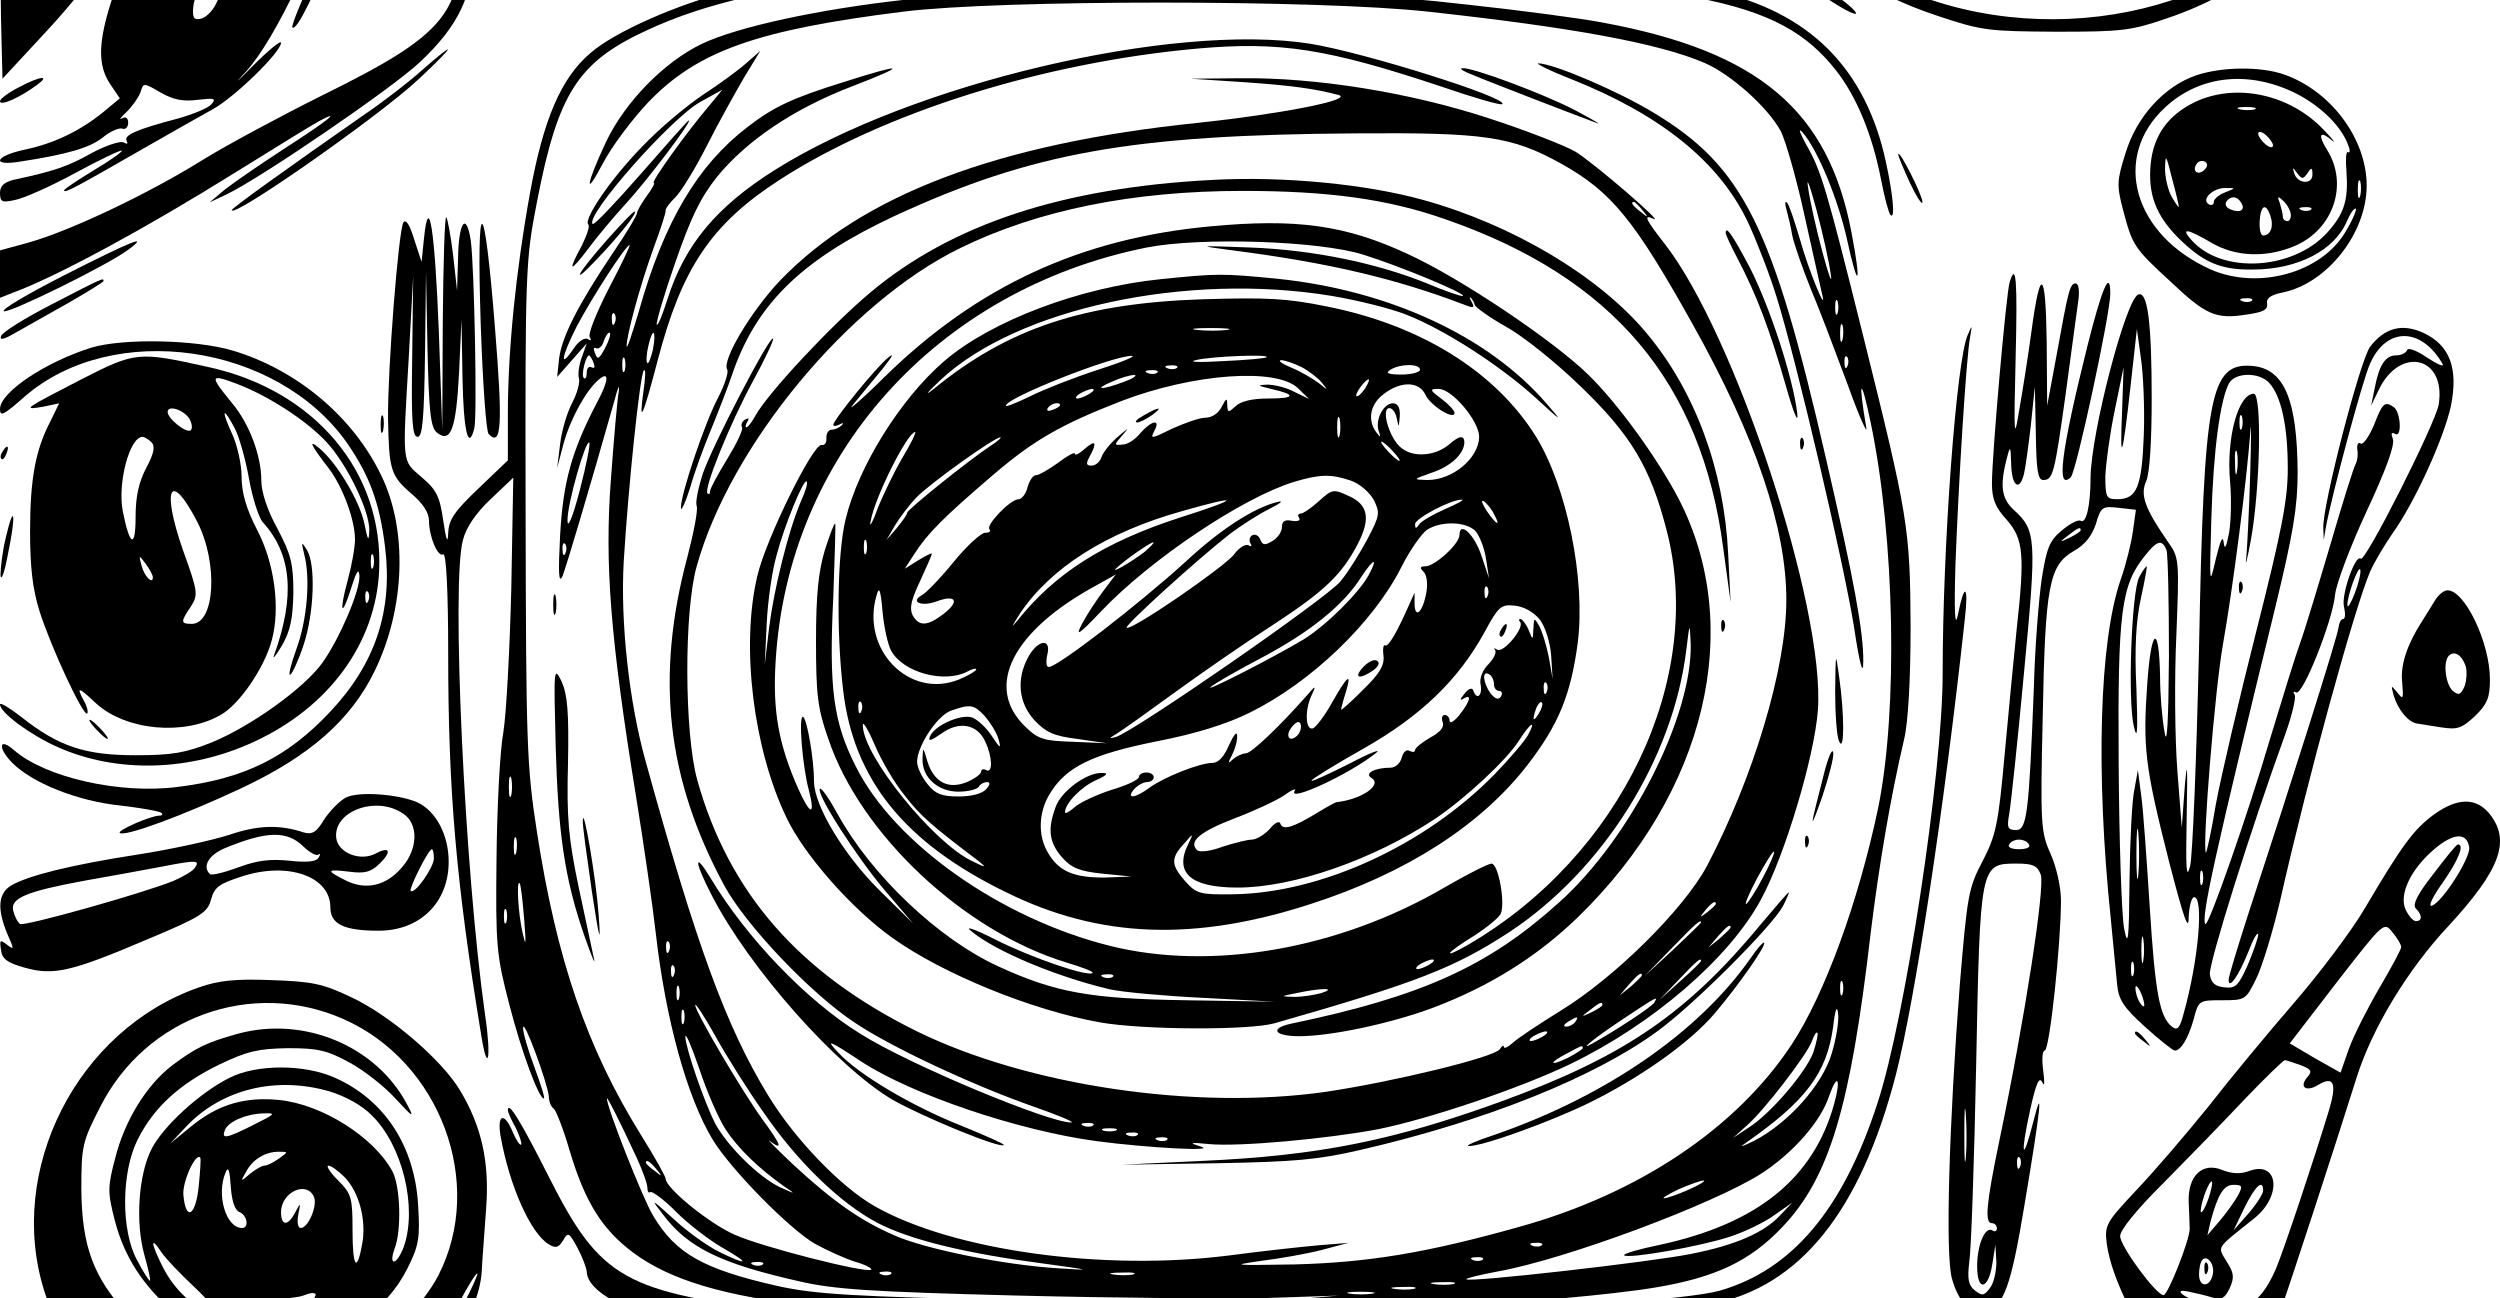 <svg width="364" height="189" viewBox="0 0 364 189" fill="none" xmlns="http://www.w3.org/2000/svg">
<path d="M271.434 -82.573C265.835 -79.851 261.312 -76.011 261.312 -73.987C261.312 -73.288 260.666 -72.171 259.876 -71.473C257.507 -69.449 254.205 -63.934 252.698 -59.606C251.908 -57.302 250.616 -54.859 249.826 -54.021C247.529 -51.647 244.657 -44.666 244.083 -40.129C243.437 -34.963 244.37 -27.493 246.308 -22.816C249.539 -14.857 257.22 -5.992 265.835 -0.337C271.506 3.433 271.793 2.386 266.122 -1.524C253.128 -10.529 244.801 -23.793 244.801 -35.591C244.801 -40.199 247.026 -47.878 249.108 -50.321C250.831 -52.276 250.831 -52.066 249.467 -44.596C248.893 -41.316 248.462 -36.778 248.462 -34.474C248.606 -30.565 248.606 -30.425 249.108 -33.078L249.611 -35.87L249.754 -33.427C249.898 -30.006 253.344 -20.233 254.923 -18.697C255.713 -17.929 256.143 -17.371 256 -17.371C255.856 -17.371 256.574 -16.393 257.579 -15.137C266.122 -5.294 272.081 -1.035 282.131 2.316C288.592 4.48 289.525 4.55 299.36 4.62C308.908 4.62 310.272 4.48 315.513 2.665C328.076 -1.524 338.055 -10.39 341.859 -20.721C344.013 -26.446 344.444 -37.406 342.793 -42.851C340.998 -48.855 339.131 -52.066 334.896 -56.464C332.814 -58.559 330.445 -61.63 329.584 -63.236C328.794 -64.841 326.281 -68.053 324.056 -70.356C315.656 -79.222 305.319 -83.69 293.258 -83.69C289.525 -83.69 286.295 -83.969 286.079 -84.388C285.864 -84.807 284.931 -85.086 284.069 -85.086C282.777 -85.086 282.705 -84.947 283.567 -84.388C284.787 -83.69 285.003 -83.76 277.824 -82.015C275.239 -81.386 271.434 -79.92 269.353 -78.803C267.271 -77.756 265.835 -77.128 266.05 -77.477C266.84 -78.734 272.224 -81.735 276.675 -83.341C280.48 -84.807 280.767 -85.016 278.829 -85.086C277.608 -85.086 274.234 -83.969 271.434 -82.573ZM302.519 -81.247C325.061 -75.522 338.414 -51.996 329.727 -33.427C328.148 -30.006 326.353 -27.703 322.261 -24.072C319.318 -21.35 318.097 -19.954 319.461 -20.861C320.825 -21.838 323.194 -23.793 324.702 -25.259C326.209 -26.725 327.143 -27.354 326.712 -26.585C324.415 -22.397 312.857 -15.765 304.027 -13.531C294.981 -11.297 282.921 -12.763 274.019 -17.161C269.424 -19.395 262.461 -26.097 258.512 -32.031C251.692 -42.293 251.046 -54.091 256.789 -64.353C260.523 -70.915 270.358 -77.966 279.977 -80.968C285.074 -82.573 296.704 -82.713 302.519 -81.247ZM338.844 -48.436C343.582 -39.221 343.439 -27.354 338.485 -17.58C329.584 0.012 302.088 7.901 279.259 -0.686C272.87 -3.06 264.902 -8.714 261.169 -13.461C258.512 -16.952 254.636 -25.05 253.774 -28.959C253.559 -30.076 254.205 -28.959 255.282 -26.446C258.082 -19.954 261.599 -15.067 266.266 -11.367C271.004 -7.597 273.301 -6.341 281.054 -3.688C290.171 -0.546 300.94 -1.035 310.559 -5.154C316.59 -7.737 322.333 -13.601 322.333 -17.091C322.333 -17.72 323.266 -19.256 324.415 -20.582C329.225 -25.887 333.317 -35.172 334.178 -42.991C334.609 -46.691 333.963 -52.625 332.67 -56.115C331.665 -58.838 336.691 -52.625 338.844 -48.436ZM267.845 -18.278C268.778 -17.161 268.706 -17.091 267.63 -17.999C266.409 -18.907 266.05 -19.465 266.625 -19.465C266.768 -19.465 267.342 -18.907 267.845 -18.278ZM319.39 -15.556C315.01 -11.018 307.185 -8.226 299.001 -8.435L293.976 -8.505L299.36 -8.993C302.304 -9.273 306.18 -9.831 307.975 -10.32C311.565 -11.297 318.097 -14.718 319.461 -16.323C319.964 -16.882 320.538 -17.371 320.753 -17.371C320.969 -17.371 320.395 -16.533 319.39 -15.556ZM282.849 -11.367C285.792 -10.459 287.731 -9.761 287.084 -9.761C285.433 -9.692 277.034 -12.274 275.67 -13.252C274.809 -13.88 274.88 -13.88 276.029 -13.461C276.819 -13.182 279.906 -12.274 282.849 -11.367ZM318.384 -12.484C316.662 -9.831 307.257 -5.433 301.155 -4.456C299.576 -4.246 301.227 -5.014 304.888 -6.201C308.478 -7.388 313 -9.412 314.939 -10.669C318.887 -13.392 318.959 -13.461 318.384 -12.484ZM292.038 -9.203C291.32 -9.063 290.171 -9.063 289.525 -9.203C288.807 -9.412 289.382 -9.552 290.746 -9.552C292.11 -9.552 292.684 -9.412 292.038 -9.203ZM289.166 -3.618C288.448 -3.478 287.156 -3.478 286.295 -3.618C285.362 -3.758 285.936 -3.897 287.515 -3.897C289.095 -3.967 289.812 -3.828 289.166 -3.618ZM296.704 -3.618C295.771 -3.478 294.335 -3.478 293.474 -3.618C292.54 -3.758 293.258 -3.897 295.053 -3.897C296.848 -3.897 297.566 -3.758 296.704 -3.618Z" fill="black"/>
<path d="M42.715 -59.257C41.925 -58.908 39.627 -58.628 37.689 -58.628C35.679 -58.559 32.305 -58.07 30.151 -57.511C27.998 -56.953 23.547 -56.185 20.244 -55.836C13.066 -54.998 8.615 -52.834 3.589 -47.668C0.574 -44.596 0 -43.549 0 -41.316V-38.663L1.292 -40.478C1.938 -41.455 3.877 -43.829 5.6 -45.783C12.778 -53.951 23.977 -56.045 28.285 -50.042C30.295 -47.319 29.505 -46.621 27.136 -48.995C25.844 -50.251 25.27 -50.67 25.916 -49.902C29.29 -45.714 29.433 -43.619 26.634 -37.965C24.48 -33.567 21.178 -30.146 13.999 -24.91C7.251 -19.954 6.82 -18.837 12.994 -22.048C16.152 -23.654 18.881 -24.701 19.383 -24.352C20.675 -23.584 6.246 -8.924 3.087 -7.877C1.723 -7.388 0.431 -6.899 0.287 -6.69C0.072 -6.55 0.072 -2.362 0.144 2.525L0.359 11.461L6.964 4.34C10.625 0.361 13.425 -3.199 13.137 -3.618C12.922 -3.967 13.066 -4.107 13.496 -3.828C14.286 -3.409 16.942 -6.48 17.373 -8.365C17.517 -8.924 17.732 -9.482 17.947 -9.692C18.737 -10.39 28.931 -31.821 30.223 -35.312C33.095 -43.34 32.808 -48.087 29.362 -51.927L27.28 -54.23L29.29 -54.928C33.023 -56.325 36.612 -57.302 37.33 -57.023C37.761 -56.883 37.33 -55.696 36.397 -54.37C34.243 -51.298 33.023 -47.808 33.023 -44.946C33.023 -40.687 30.223 -32.17 25.27 -21.489C14.789 1.338 12.994 7.761 16.081 12.299L17.445 14.323L15.004 16.348C11.63 19.07 7.897 20.885 3.589 21.793C-0.718 22.7 -1.364 24.236 2.872 23.538C9.763 22.491 13.066 21.514 14.932 20.047C16.009 19.14 17.301 18.581 17.804 18.721C18.234 18.93 18.665 18.512 18.665 17.883C18.665 17.185 18.306 16.906 17.732 17.255C17.301 17.534 17.588 17.046 18.45 16.278C19.311 15.44 20.173 14.184 20.46 13.415C20.891 12.019 20.891 12.019 23.403 13.485C25.27 14.533 26.634 14.812 28.787 14.533C31.228 14.253 31.515 14.323 30.797 15.161C30.367 15.719 28.141 16.627 25.916 17.255C19.814 18.861 17.947 19.698 18.45 20.536C18.665 20.955 18.522 21.025 18.019 20.746C17.588 20.466 15.435 21.164 13.353 22.281C9.907 24.236 7.825 24.934 1.938 26.191C0.574 26.54 0 27.098 0 28.076C0 29.402 0.287 29.542 2.154 29.123C3.374 28.913 7.322 27.168 10.912 25.213C14.501 23.259 17.588 21.793 17.732 21.932C17.875 22.072 16.009 23.398 13.64 24.795C11.271 26.261 9.333 27.517 9.333 27.727C9.333 28.215 11.343 27.098 20.101 22.072C24.265 19.698 29.146 16.906 30.941 15.929C34.243 14.114 40.92 7.552 40.92 6.225C40.92 5.806 39.053 7.342 36.756 9.646C34.387 12.089 33.956 12.438 35.823 10.414C40.202 5.597 46.591 -8.016 52.191 -24.282C56.283 -36.359 59.011 -43.061 57.862 -38.663C54.703 -25.957 51.114 -15.556 46.519 -5.643C44.15 -0.546 42.355 3.782 42.571 3.991C43.863 5.248 54.057 -20.303 58.58 -36.219L59.298 -38.593L60.877 -36.08C62.959 -32.799 64.969 -24.701 66.333 -14.229C68.343 1.269 66.118 4.41 47.022 13.834C41.135 16.766 33.166 21.025 29.433 23.329C21.608 28.215 10.122 33.66 4.092 35.336L0 36.453V39.873V43.364L1.938 42.596C8.184 40.292 21.106 33.311 34.1 25.213C40.058 21.514 45.586 18.093 46.519 17.604C49.822 15.859 47.883 17.465 41.494 21.583C37.833 23.957 33.884 26.679 32.664 27.657L30.51 29.472L33.023 28.285C37.976 25.912 57.001 12.927 61.092 9.087C66.764 3.782 68.918 -0.756 68.918 -7.388C68.918 -17.859 62.241 -48.925 60.231 -47.738C59.872 -47.459 59.8 -47.808 60.016 -48.366C60.877 -50.53 56.139 -57.023 52.262 -58.977C50.109 -60.025 45.012 -60.234 42.715 -59.257ZM51.401 -51.927C52.765 -50.111 52.621 -48.925 51.114 -48.506C50.109 -48.157 49.893 -47.529 50.109 -45.295C50.396 -42.293 49.534 -41.734 47.237 -43.48C45.442 -44.736 45.371 -51.578 47.094 -51.578C47.74 -51.578 48.099 -51.996 47.883 -52.485C47.309 -53.951 50.252 -53.462 51.401 -51.927ZM60.805 -43.759C60.59 -43.2 60.375 -43.41 60.375 -44.178C60.303 -44.946 60.518 -45.364 60.733 -45.085C60.949 -44.876 61.021 -44.248 60.805 -43.759ZM45.227 -40.757C46.232 -40.199 47.955 -39.78 49.104 -39.71C50.898 -39.71 51.042 -39.57 50.181 -38.593C49.463 -37.755 48.458 -37.546 46.017 -37.895C42.858 -38.314 41.638 -39.151 41.638 -40.966C41.638 -42.083 43.002 -42.014 45.227 -40.757ZM47.524 -36.917C49.319 -36.917 49.534 -36.778 48.888 -35.94C48.17 -35.172 47.524 -35.102 45.873 -35.661C44.725 -36.01 43.576 -36.708 43.289 -37.127C43.002 -37.615 43.289 -37.685 44.078 -37.406C44.796 -37.127 46.304 -36.917 47.524 -36.917ZM46.519 -32.938C46.806 -31.193 44.653 -29.378 41.781 -28.82C38.479 -28.191 38.91 -29.518 42.355 -30.565C43.863 -30.984 45.371 -31.752 45.658 -32.17C46.017 -32.659 45.801 -32.799 45.012 -32.519C43.002 -31.752 38.335 -31.193 39.269 -31.821C39.699 -32.17 40.417 -33.287 40.848 -34.265C41.566 -36.08 41.638 -36.15 43.935 -35.242C45.227 -34.684 46.376 -33.636 46.519 -32.938ZM46.663 -27.842C46.663 -27.004 45.73 -25.887 44.366 -25.05C41.925 -23.584 37.33 -23.165 37.33 -24.352C37.33 -24.84 43.863 -28.331 46.519 -29.169C46.591 -29.238 46.663 -28.61 46.663 -27.842ZM45.442 -21.559C45.227 -20.791 44.509 -20.163 43.791 -20.163C43.002 -20.163 42.355 -19.465 41.997 -18.278C41.35 -15.556 39.556 -13.88 37.402 -13.88C35.751 -13.95 35.679 -14.02 36.756 -14.857C37.905 -15.695 39.484 -18.767 39.484 -20.233C39.484 -20.582 39.053 -20.861 38.623 -20.791C38.12 -20.721 37.187 -20.791 36.612 -20.861C34.531 -21.071 39.843 -22.886 42.858 -22.955C45.442 -22.955 45.801 -22.816 45.442 -21.559ZM40.489 -11.925C40.633 -11.646 40.345 -10.39 39.699 -9.133C38.766 -7.248 38.192 -6.899 36.182 -6.899C34.889 -6.899 32.736 -7.527 31.444 -8.365L29.075 -9.831L33.597 -9.342C38.479 -8.854 39.915 -9.971 35.464 -10.809C33.669 -11.158 33.166 -11.437 33.884 -11.856C35.105 -12.624 39.986 -12.693 40.489 -11.925ZM36.612 -5.573C36.612 -4.595 34.961 -3.618 32.449 -3.06C30.151 -2.571 30.08 -2.641 30.797 -3.967C31.228 -4.805 32.449 -5.573 33.526 -5.712C34.674 -5.852 35.751 -6.061 36.11 -6.131C36.397 -6.131 36.612 -5.922 36.612 -5.573ZM31.444 0.571C30.941 1.618 29.936 2.595 29.218 2.735C28.213 2.944 27.998 2.595 28.141 0.989C28.285 -0.477 28.859 -1.035 30.151 -1.384C32.52 -1.873 32.592 -1.733 31.444 0.571Z" fill="black"/>
<path d="M135.323 -5.014C126.062 -4.456 111.561 -2.501 106.105 -1.245C98.782 0.57 89.521 4.619 86.004 7.691C81.696 11.321 79.112 17.395 77.174 28.076C75.092 39.524 73.943 51.183 73.943 60.258V67.029L69.636 71.148C66.118 74.499 65.329 75.686 65.257 77.641C65.185 79.246 64.97 78.688 64.539 75.826C64.036 72.265 63.534 71.288 61.38 69.473C58.509 66.96 58.58 67.867 59.514 52.09L60.16 40.222L60.016 51.881C59.873 61.235 60.016 63.609 60.806 63.609C61.524 63.609 61.739 61.026 61.883 51.532L62.026 39.524L62.242 50.764C62.457 59.839 62.672 62.212 63.606 62.98C65.616 64.586 66.405 62.562 66.836 54.324L67.195 46.505L67.339 55.022C67.482 62.771 68.2 65.773 69.061 62.352C69.492 60.816 69.061 39.036 68.559 35.126C67.913 30.728 66.764 32.264 66.692 37.639L66.549 42.317L65.975 37.151C65.616 34.289 65.185 31.845 64.97 31.636C64.754 31.426 64.539 38.338 64.467 46.924L64.395 62.562L63.893 48.251C63.318 33.66 62.457 27.796 61.739 34.638L61.38 38.128L60.303 34.847C59.657 32.683 59.083 31.845 58.724 32.404C58.006 33.73 56.427 53.835 56.498 60.956C56.642 68.426 56.857 69.263 59.944 71.916C61.524 73.243 62.457 74.639 62.457 75.756C62.457 78.129 63.749 81.201 64.539 80.712C64.97 80.503 65.257 86.088 65.257 95.163C65.257 115.198 66.405 128.392 70.067 150.732C71 156.596 71.574 154.152 70.641 147.869C67.626 126.647 65.688 84.691 67.41 78.618C67.841 76.803 69.349 74.639 71.431 72.684L74.733 69.543L74.446 85.599C74.23 94.395 73.728 103.819 73.297 106.542C72.795 109.195 72.364 117.572 72.292 125.042C72.148 137.817 72.292 139.073 74.159 146.264C75.953 153.245 78.466 159.946 79.184 159.946C79.399 159.946 78.753 157.922 77.82 155.409C76.886 152.896 76.097 150.243 76.169 149.615C76.24 148.218 79.686 157.573 79.902 159.597C79.902 160.365 80.261 161.203 80.62 161.413C80.978 161.692 82.055 164.484 82.989 167.695C85.214 175.095 87.727 179.074 92.249 182.425C102.659 190.104 122.76 192.269 181.196 192.199C217.952 192.129 241.786 191.291 249.108 189.895C262.03 187.382 270.86 176.422 276.029 156.526C278.829 145.566 283.065 117.851 286.08 90.136C286.654 85.11 286.008 84.761 285.075 89.508C284.644 91.603 284.5 89.229 284.716 82.108C285.146 70.59 286.295 51.671 286.869 48.949C287.157 47.273 287.157 47.273 286.51 48.739C284.859 52.369 282.849 79.386 282.849 98.165C282.849 112.406 277.393 148.358 273.373 160.575C268.348 176.142 260.882 184.938 250.329 187.94C246.165 189.127 225.274 190.663 215.368 190.523C210.055 190.453 207.973 190.314 210.701 190.174C220.68 189.755 234.894 188.499 241.068 187.452C249.826 185.986 254.78 183.612 259.446 178.725C266.338 171.535 269.425 161.273 272.368 135.862C273.588 125.949 275.24 116.176 277.25 107.589C277.824 105.215 278.183 98.933 278.183 91.184C278.111 76.873 277.824 75.197 271.291 48.949C265.907 27.377 265.189 24.864 262.964 21.025C262.03 19.279 261.743 18.512 262.461 19.279C264.687 21.862 267.63 29.053 268.922 34.847C270.573 42.456 271.076 41.688 269.568 33.8C266.194 16.068 256.072 7.482 233.387 3.293C230.156 2.665 221.182 1.478 213.357 0.64C201.01 -0.756 195.554 -0.965 169.782 -0.965C150.04 -0.965 137.548 -0.686 131.949 -0.058C119.17 1.338 107.397 3.921 102.228 6.365C96.7 9.017 91.029 14.812 88.229 20.676C85.358 26.819 84.999 29.053 87.727 23.887C89.019 21.374 92.034 17.395 94.331 14.951C101.51 7.412 110.268 4.34 131.59 1.687C145.66 -0.058 191.893 -0.058 207.83 1.687C228.936 3.991 241.499 6.295 248.175 9.157C252.052 10.832 257.436 15.649 259.302 19.14C260.02 20.606 261.6 26.121 262.748 31.426C263.897 36.662 265.046 41.688 265.261 42.666C266.194 46.296 263.323 39.385 262.03 34.707C261.241 32.055 260.451 29.681 260.164 29.472C259.877 29.262 259.877 29.681 260.092 30.449C260.307 31.217 260.738 32.962 260.954 34.289C261.241 35.615 262.461 39.105 263.61 41.968C264.83 44.83 267.199 51.113 268.994 55.93C270.717 60.746 272.009 63.539 271.722 62.212C270.501 55.092 270.932 54.603 272.368 61.514C275.886 78.269 276.388 103.4 273.445 117.711C270.573 131.324 265.692 144.728 260.882 152.058C252.841 164.275 238.555 173.839 221.111 178.656C207.686 182.425 199.215 183.821 188.447 184.101C179.76 184.24 179.042 184.24 183.421 183.612C186.221 183.263 190.241 182.565 192.395 182.006L196.343 180.959L192.036 181.308C189.667 181.518 183.852 182.146 179.114 182.774C160.664 185.148 138.625 182.076 127.282 175.584C122.401 172.792 115.653 165.811 111.776 159.388C105.674 149.335 101.438 137.747 93.972 110.73C91.603 102.214 90.311 90.625 90.814 81.759C91.46 71.078 93.183 54.394 93.757 53.905C94.044 53.696 93.972 55.022 93.685 56.977C92.967 62.143 93.613 60.677 95.767 52.439C99.285 38.966 103.592 32.613 113.499 26.191C128.718 16.347 151.906 9.087 174.448 7.063C186.365 6.016 193.257 7.063 209.983 12.648C214.65 14.253 218.526 15.37 218.742 15.161C219.675 14.253 198.569 7.621 190.744 6.365C170.787 3.223 132.81 12.159 112.853 24.725C104.31 30.1 99.715 35.615 97.203 43.504C96.485 45.737 95.839 47.413 95.624 47.273C95.48 47.064 96.629 43.085 98.28 38.338C100.577 31.706 101.941 28.843 104.382 25.772C108.689 20.466 115.653 15.789 124.052 12.578C132.379 9.366 131.805 9.087 122.831 11.949C115.222 14.323 112.637 15.579 108.904 18.442C101.582 24.026 96.7 32.264 93.039 45.249C92.034 48.669 91.244 50.973 91.244 50.415C91.173 49.019 93.183 41.549 95.193 36.034C96.198 33.311 96.987 30.938 96.916 30.589C96.916 30.309 97.562 29.472 98.351 28.704C99.141 27.936 101.223 24.585 102.946 21.164C104.669 17.744 107.181 13.276 108.402 11.181L110.699 7.412L108.617 9.227C107.54 10.204 104.669 12.298 102.3 13.834C99.931 15.44 95.982 18.721 93.542 21.304C89.019 25.911 84.927 31.915 85.645 32.683C85.932 32.892 85.429 34.289 84.712 35.755C82.63 39.594 82.917 39.804 85.573 36.313C86.793 34.638 89.306 31.636 91.101 29.681C94.188 26.33 100.864 17.534 100.29 17.534C100.146 17.534 97.059 21.025 93.398 25.213C89.665 29.472 86.506 32.823 86.291 32.613C85.142 31.426 97.777 17.115 102.013 14.812L105.171 13.066L103.161 15.51C100.003 19.21 94.69 26.61 95.193 26.61C95.408 26.61 94.977 27.447 94.188 28.494C93.398 29.611 92.752 30.728 92.752 31.008C92.752 31.357 91.173 34.009 89.162 36.941C84.209 44.341 81.84 48.949 81.409 52.16L81.122 54.883L83.276 52.439L85.429 49.996L84.712 52.02C84.281 53.137 84.137 54.533 84.281 55.022C84.496 55.581 84.065 57.186 83.347 58.582C82.558 60.048 81.768 62.771 81.553 64.656L81.122 68.146L82.055 64.586C83.06 60.956 85.358 56.767 87.224 55.232C88.732 53.975 88.66 55.371 86.937 58.582C83.204 65.703 81.984 70.241 81.553 77.92C81.266 83.505 81.338 85.11 81.912 83.854C82.486 82.388 85.788 71.288 89.45 58.373C89.952 56.418 90.239 55.79 90.096 56.977C89.88 58.094 89.378 63.888 88.947 69.822C88.014 82.108 88.875 92.999 92.608 115.966C93.757 123.087 95.049 132.023 95.48 135.862C96.916 148.428 100.003 159.667 103.736 165.88C106.392 170.278 115.006 179.005 118.668 181.099C120.319 182.006 122.903 183.193 124.411 183.682C125.918 184.101 126.995 184.659 126.852 184.869C126.206 185.427 110.986 181.588 106.966 179.773C103.305 178.167 96.916 173.001 96.916 171.605C96.916 171.326 95.336 168.463 93.326 165.252C85.429 152.547 81.05 139.702 78.179 121.132C76.671 111.429 76.599 108.217 76.528 74.429C76.456 39.036 76.528 37.919 78.179 29.402C81.266 13.485 84.137 9.017 94.331 4.34C110.915 -3.339 136.4 -5.573 190.457 -4.177C246.38 -2.711 259.015 -0.337 267.343 10.274C270.286 14.044 272.583 19.489 273.876 26.121C274.378 28.774 275.024 31.077 275.24 31.287C275.957 32.055 275.67 28.564 274.593 23.608C271.65 9.925 263.394 1.687 249.611 -1.315C243.724 -2.571 226.279 -4.107 210.342 -4.805C195.626 -5.433 144.009 -5.573 135.323 -5.014ZM266.553 39.943C266.84 41.619 266.266 40.153 265.333 36.662C264.399 33.172 263.466 28.983 263.251 27.238C262.964 25.562 263.538 27.028 264.471 30.519C265.404 34.009 266.338 38.198 266.553 39.943ZM88.66 41.968C86.865 45.458 85.573 48.669 85.86 49.088C86.147 49.577 86.076 49.647 85.573 49.367C85.142 49.088 84.209 49.717 83.563 50.694C81.409 53.905 81.696 52.02 83.994 47.483C86.219 43.294 91.101 35.685 91.675 35.685C91.819 35.685 90.455 38.547 88.66 41.968ZM267.558 45.598C267.343 46.087 267.199 45.737 267.199 44.76C267.199 43.783 267.343 43.434 267.558 43.852C267.702 44.341 267.702 45.179 267.558 45.598ZM89.521 46.994C89.306 47.553 89.091 47.343 89.091 46.575C89.019 45.807 89.234 45.388 89.45 45.668C89.665 45.877 89.737 46.505 89.521 46.994ZM268.276 49.437C268.061 50.135 267.917 49.717 267.917 48.6C267.917 47.413 268.061 46.924 268.276 47.343C268.42 47.832 268.42 48.809 268.276 49.437ZM88.086 50.694C87.224 52.3 87.009 52.439 86.65 51.462C86.363 50.834 86.434 50.484 86.793 50.694C87.152 50.903 87.727 50.415 87.942 49.577C88.229 48.809 88.588 48.32 88.803 48.46C88.947 48.669 88.66 49.647 88.086 50.694ZM95.049 50.973C94.762 52.16 94.403 53.067 94.26 52.858C94.044 52.718 94.116 51.532 94.403 50.345C95.049 47.483 95.624 48.041 95.049 50.973ZM86.434 52.858C86.65 53.416 86.578 53.696 86.147 53.486C85.717 53.277 85.429 53.626 85.429 54.254C85.429 54.952 85.214 55.301 84.999 55.022C84.568 54.673 85.286 51.741 85.788 51.741C85.86 51.741 86.219 52.23 86.434 52.858ZM90.957 53.975C90.742 54.464 90.598 54.115 90.598 53.137C90.598 52.16 90.742 51.811 90.957 52.23C91.101 52.718 91.101 53.556 90.957 53.975ZM268.994 53.277C268.779 53.835 268.563 53.626 268.563 52.858C268.491 52.09 268.707 51.671 268.922 51.95C269.137 52.16 269.209 52.788 268.994 53.277ZM84.424 71.358C83.347 75.476 82.63 77.082 82.63 75.756C82.558 73.522 85.286 63.958 85.788 64.447C86.004 64.586 85.358 67.728 84.424 71.358ZM82.343 80.503C82.127 81.061 81.912 80.852 81.912 80.084C81.84 79.316 82.055 78.897 82.271 79.176C82.486 79.386 82.558 80.014 82.343 80.503ZM74.446 115.757C74.23 116.455 74.087 115.896 74.087 114.57C74.087 113.244 74.23 112.685 74.446 113.313C74.589 114.012 74.589 115.128 74.446 115.757ZM75.164 124.134C74.948 124.832 74.805 124.413 74.805 123.296C74.805 122.109 74.948 121.621 75.164 122.04C75.307 122.528 75.307 123.506 75.164 124.134ZM76.312 133.768C76.599 137.537 76.599 138.026 76.097 135.862C75.451 133.07 75.164 128.043 75.666 128.602C75.81 128.741 76.097 131.045 76.312 133.768ZM73.728 134.256C73.513 134.745 73.369 134.396 73.369 133.419C73.369 132.441 73.513 132.092 73.728 132.511C73.871 133 73.871 133.838 73.728 134.256ZM97.418 138.445C97.203 139.004 96.987 138.794 96.987 138.026C96.916 137.258 97.131 136.839 97.346 137.119C97.562 137.328 97.634 137.956 97.418 138.445ZM98.136 141.936C97.921 142.494 97.705 142.285 97.705 141.517C97.634 140.749 97.849 140.33 98.064 140.609C98.28 140.819 98.351 141.447 98.136 141.936ZM268.276 144.728C268.061 145.217 267.917 144.868 267.917 143.89C267.917 142.913 268.061 142.564 268.276 142.983C268.42 143.471 268.42 144.309 268.276 144.728ZM98.854 145.426C98.639 145.915 98.495 145.566 98.495 144.588C98.495 143.611 98.639 143.262 98.854 143.681C98.998 144.169 98.998 145.007 98.854 145.426ZM111.13 161.901C116.155 169.231 122.329 175.165 127.713 178.027C132.523 180.54 140.635 182.495 151.834 183.961C159.013 184.938 159.229 185.008 153.988 184.659C146.163 184.171 134.677 181.867 130.154 179.842C125.201 177.678 121.252 174.886 115.509 169.58C112.925 167.137 111.417 165.601 112.135 166.16C114.073 167.626 113.714 166.648 110.986 162.948C107.971 158.76 101.223 147.311 101.223 146.334C101.223 145.985 102.587 148.009 104.166 150.871C105.746 153.733 108.904 158.76 111.13 161.901ZM266.697 153.384C265.333 157.992 260.379 163.507 255.426 166.09C253.703 166.927 253.129 167.137 254.134 166.439C262.964 160.296 265.979 156.247 266.912 149.475C267.199 146.892 267.486 146.264 267.63 147.59C267.773 148.637 267.343 151.29 266.697 153.384ZM99.572 148.917C99.356 149.405 99.213 149.056 99.213 148.079C99.213 147.101 99.356 146.752 99.572 147.171C99.715 147.66 99.715 148.498 99.572 148.917ZM105.674 164.484C107.469 167.207 110.412 170.069 114.145 172.722C115.94 173.908 115.868 173.908 113.571 172.861C110.484 171.395 105.961 166.927 104.166 163.646C102.515 160.435 99.787 152.477 99.787 150.941C99.859 150.313 100.72 152.477 101.869 155.758C102.946 159.039 104.669 162.948 105.674 164.484ZM264.04 153.175C262.964 156.107 257.795 162.18 254.564 164.205L252.339 165.671L254.205 163.995C256.718 161.901 263.179 153.454 263.825 151.569C264.112 150.732 264.471 150.173 264.615 150.383C264.758 150.522 264.471 151.779 264.04 153.175ZM267.056 160.714C264.04 171.605 255.857 178.167 241.714 181.239C238.627 181.867 236.258 182.565 236.473 182.774C237.048 183.333 247.744 181.448 251.908 180.052C254.062 179.354 256.933 177.957 258.369 176.91L260.954 175.095L259.231 176.91C256.862 179.493 252.626 181.308 246.237 182.565C240.35 183.752 213.932 186.754 213.501 186.265C213.357 186.125 215.368 185.637 217.952 185.148C227.859 183.403 249.539 175.305 256.503 170.837C261.097 167.835 265.117 163.297 266.338 159.528C267.558 156.107 268.061 157.084 267.056 160.714ZM92.752 168.673C93.613 170.558 94.331 172.582 94.26 173.001C94.26 173.49 94.475 173.769 94.69 173.559C94.977 173.42 96.7 174.676 98.423 176.422C100.146 178.167 103.233 180.54 105.171 181.657C109.335 184.031 108.976 184.38 104.597 182.216C102.946 181.378 100.003 179.284 98.064 177.469C94.762 174.467 94.69 174.467 96.485 176.771C100.146 181.657 104.884 183.961 116.299 186.544C121.396 187.731 126.565 188.08 148.245 188.638C162.459 188.987 178.755 189.127 184.498 188.987L194.908 188.638L186.652 189.336C181.34 189.755 167.987 189.755 148.963 189.336C123.693 188.778 118.668 188.429 113.212 187.242C102.443 184.799 98.423 182.565 95.121 177.05C93.613 174.607 88.229 160.924 88.373 159.946C88.373 159.597 90.096 162.948 92.752 168.673ZM95.552 170.209C96.485 171.326 96.413 171.395 95.336 170.488C94.618 169.999 94.044 169.441 94.044 169.301C94.044 168.743 94.618 169.092 95.552 170.209ZM245.878 173.21C244.298 173.908 242.719 174.467 242.288 174.467C241.929 174.467 242.863 173.908 244.442 173.141C246.021 172.442 247.673 171.884 248.032 171.884C248.462 171.884 247.457 172.512 245.878 173.21ZM224.485 181.308C224.269 181.518 223.623 181.588 223.121 181.378C222.546 181.169 222.762 180.959 223.551 180.959C224.341 180.889 224.772 181.099 224.485 181.308ZM215.87 183.403C215.655 183.612 215.009 183.682 214.506 183.472C213.932 183.263 214.147 183.054 214.937 183.054C215.726 182.984 216.157 183.193 215.87 183.403ZM111.058 184.101C110.843 184.31 110.197 184.38 109.694 184.171C109.12 183.961 109.335 183.752 110.125 183.752C110.915 183.682 111.345 183.891 111.058 184.101ZM129.723 185.497C129.508 185.706 128.862 185.776 128.359 185.567C127.785 185.357 128 185.148 128.79 185.148C129.58 185.078 130.01 185.288 129.723 185.497ZM164.972 185.567C164.254 185.706 162.962 185.706 162.1 185.567C161.167 185.427 161.741 185.288 163.32 185.288C164.9 185.218 165.618 185.357 164.972 185.567ZM211.634 186.963C210.917 187.103 209.624 187.103 208.763 186.963C207.83 186.823 208.404 186.684 209.983 186.684C211.563 186.614 212.281 186.754 211.634 186.963ZM205.891 187.661C205.173 187.801 203.881 187.801 203.02 187.661C202.087 187.521 202.661 187.382 204.24 187.382C205.82 187.312 206.537 187.452 205.891 187.661ZM199.789 188.359C198.856 188.499 197.42 188.499 196.559 188.359C195.626 188.22 196.343 188.08 198.138 188.08C199.933 188.08 200.651 188.22 199.789 188.359Z" fill="black"/>
<path d="M61.38 10.274C59.442 12.019 55.709 14.881 53.124 16.627C41.71 24.585 33.741 30.309 33.741 30.589C33.741 31.915 55.134 16.976 60.949 11.53C66.405 6.434 66.692 5.597 61.38 10.274Z" fill="black"/>
<path d="M228.792 11.531C241.929 16.766 250.328 23.608 254.492 32.334C255.784 35.126 257.723 40.083 258.728 43.434C261.599 52.649 268.419 81.829 269.927 91.184C270.788 96.908 271.291 98.514 271.291 96.35C271.363 92.161 269.927 84.343 265.907 66.96C258.082 32.823 253.846 24.306 240.78 16.417C235.612 13.276 226.136 9.227 223.982 9.227C223.408 9.157 225.561 10.274 228.792 11.531Z" fill="black"/>
<path d="M213.572 10.553C215.224 11.321 231.017 17.394 232.596 17.953C233.171 18.162 231.735 17.325 229.366 16.068C224.843 13.694 214.506 9.855 212.998 9.925C212.496 9.925 212.783 10.204 213.572 10.553Z" fill="black"/>
<path d="M319.749 10.972C315.082 12.578 311.062 17.046 309.483 22.281C308.191 26.33 308.191 27.028 309.124 30.589C310.488 35.755 310.703 36.104 316.016 40.99C321.184 45.877 322.62 46.505 327.071 45.807C329.512 45.458 330.23 45.109 330.086 44.202C329.943 43.434 330.589 42.945 332.312 42.596C338.845 41.27 344.588 33.94 344.588 27.028C344.588 20.187 339.347 13.206 332.527 10.832C329.081 9.646 323.482 9.715 319.749 10.972ZM334.609 13.764C338.127 15.649 340.998 18.512 341.931 21.234C342.219 21.932 342.147 22.351 341.86 22.142C341.573 22.002 341.501 23.259 341.644 24.934C341.931 29.123 341.357 31.077 338.845 33.87C333.891 39.315 323.625 39.943 319.174 35.056C317.38 33.102 318.385 33.241 321.974 35.336C325.492 37.43 330.086 37.57 334.25 35.755C339.778 33.311 341.931 26.819 338.845 21.862C337.409 19.559 337.768 18.93 339.562 20.466C340.137 20.955 339.706 20.327 338.486 19.07C333.604 13.764 325.707 12.019 319.677 14.812C315.728 16.697 313.575 19.628 313.144 23.817C312.713 28.215 313.862 31.287 317.092 34.568C320.754 38.198 323.266 39.315 328.004 39.245C334.537 39.245 339.921 36.453 341.716 32.194C342.219 31.008 342.793 30.24 343.008 30.379C343.152 30.589 342.506 32.124 341.429 33.87C337.911 39.734 328.794 42.247 321.902 39.245C310.631 34.219 307.401 22.91 315.226 15.649C320.395 10.832 327.717 10.204 334.609 13.764ZM328.292 15.929C327.789 16.068 326.784 16.068 326.138 15.929C325.42 15.719 325.851 15.579 326.999 15.579C328.22 15.579 328.722 15.719 328.292 15.929ZM330.948 21.164C330.948 21.583 330.445 21.513 329.871 21.025C329.297 20.536 328.794 19.838 328.794 19.489C328.794 19.07 329.297 19.14 329.871 19.628C330.445 20.117 330.948 20.815 330.948 21.164ZM317.236 30.1C317.236 30.309 316.805 29.681 316.231 28.704C315.657 27.726 315.226 25.842 315.226 24.515C315.298 22.351 315.37 22.491 316.231 25.911C316.805 28.006 317.236 29.89 317.236 30.1ZM320.969 24.725C320.036 25.632 319.103 24.934 319.82 23.887C320.036 23.468 320.61 23.328 321.041 23.538C321.472 23.817 321.472 24.236 320.969 24.725ZM335.973 25.213C336.547 24.306 336.691 24.376 336.691 25.423C336.691 26.959 334.465 26.749 334.035 25.213C333.748 24.306 333.819 24.306 334.465 25.213C335.183 26.121 335.327 26.121 335.973 25.213ZM343.654 28.494C343.439 29.192 343.295 28.774 343.295 27.657C343.295 26.47 343.439 25.981 343.654 26.4C343.798 26.889 343.798 27.866 343.654 28.494ZM323.984 28.006C323.051 28.355 322.333 28.983 322.333 29.402C322.333 29.821 321.974 29.96 321.615 29.751C320.395 29.053 322.261 27.308 324.056 27.377C325.564 27.377 325.564 27.377 323.984 28.006ZM326.281 29.472C326.999 30.519 326.21 31.077 324.846 30.519C324.2 30.309 323.912 29.821 324.128 29.402C324.702 28.494 325.707 28.494 326.281 29.472ZM333.532 31.147C333.604 31.706 333.389 32.194 333.03 32.194C332.671 32.194 332.384 31.915 332.384 31.566C332.384 31.217 332.168 30.309 331.953 29.611C331.522 28.564 331.666 28.494 332.384 29.192C332.958 29.681 333.46 30.589 333.532 31.147ZM330.589 31.496C331.091 32.962 330.589 34.289 329.512 34.289C329.153 34.289 328.938 33.381 329.009 32.194C329.153 29.821 329.943 29.472 330.589 31.496ZM336.476 30.519C336.26 30.728 335.614 30.798 335.112 30.589C334.537 30.379 334.753 30.17 335.542 30.17C336.332 30.1 336.763 30.309 336.476 30.519ZM327.861 43.783C327.645 43.992 326.999 44.062 326.497 43.852C325.923 43.643 326.138 43.434 326.928 43.434C327.717 43.364 328.148 43.573 327.861 43.783Z" fill="black"/>
<path d="M2.728 12.717C1.22 13.485 0 14.393 0 14.742C0 15.51 2.943 14.183 5.384 12.368C7.394 10.902 5.887 11.042 2.728 12.717Z" fill="black"/>
<path d="M180.908 11.95C188.015 12.438 191.533 12.927 194.907 13.834C197.132 14.532 186.292 16.627 174.447 17.883C145.229 20.885 125.63 28.355 113.57 40.851C109.406 45.249 105.027 52.509 105.888 53.835C106.104 54.184 105.53 55.999 104.596 57.815C102.586 61.584 99.069 72.126 99.14 73.941C99.14 74.569 99.786 73.243 100.504 70.939C101.15 68.635 102.514 65.005 103.376 62.911C104.237 60.816 105.888 56.698 106.894 53.696C110.483 43.853 117.159 37.57 130.297 31.426C150.254 22.212 164.755 19.628 197.419 19.419C216.156 19.279 220.105 19.838 227.284 23.817C234.678 27.936 237.98 32.055 246.451 47.203C255.64 63.609 260.091 76.873 260.091 87.344C260.091 97.327 255.281 113.244 248.533 126.089C245.159 132.372 235.18 142.285 227.212 147.171C224.053 149.126 220.894 151.22 220.248 151.849C219.53 152.477 218.956 152.756 218.956 152.407C218.956 152.128 218.669 152.267 218.382 152.756C217.592 153.943 202.875 157.503 193.04 158.969C174.016 161.692 149.608 158.062 133.527 150.173C116.37 141.726 106.104 129.998 101.509 113.523C99.643 106.751 99.571 89.02 101.438 82.457C106.319 64.865 123.62 43.992 139.845 36.104C151.116 30.589 164.971 27.796 180.908 27.796C193.399 27.796 202.086 28.983 210.413 31.915C234.822 40.362 247.744 55.651 250.902 79.805L251.979 87.693L251.62 80.642C251.046 68.356 246.739 56.837 239.703 48.46C232.811 40.222 220.32 32.753 207.255 29.123C198.999 26.819 186.938 25.632 176.601 26.191C154.777 27.308 138.624 32.613 126.707 42.596C121.036 47.343 111.775 57.256 109.98 60.537C109.478 61.445 108.904 62.213 108.688 62.213C108.473 62.213 108.545 61.864 108.832 61.375C109.119 60.886 109.047 60.816 108.473 61.096C108.042 61.375 107.827 61.864 108.042 62.213C108.258 62.492 107.252 64.586 105.888 66.82C104.524 69.054 103.376 71.148 103.376 71.567C103.376 71.916 103.232 72.056 103.017 71.846C102.371 71.288 106.319 61.584 109.622 55.511C111.416 52.23 112.708 49.437 112.565 49.298C112.062 48.809 103.591 65.145 102.299 69.054C101.653 71.079 101.222 73.173 101.438 73.661C101.653 74.22 101.007 77.571 100.074 81.131C95.407 98.584 97.058 113.313 105.386 128.811C108.473 134.606 118.093 144.728 124.482 148.917C129.651 152.407 141.568 157.992 150.326 161.064C153.915 162.32 156.5 163.367 155.997 163.437C152.838 163.507 132.45 155.06 125.272 150.522C117.447 145.705 108.688 136.56 103.448 127.834C101.007 123.785 101.079 125.46 103.591 130.277C109.047 140.958 121.897 155.409 130.01 160.156C134.461 162.669 145.66 167.277 146.162 166.718C146.306 166.578 143.434 165.322 139.845 163.856C132.809 161.064 124.984 156.456 122.041 153.245C120.103 151.22 120.677 151.43 125.415 154.571C132.809 159.388 148.244 164.624 159.73 166.16C167.125 167.137 177.462 167.695 174.806 166.928C173.011 166.369 173.227 166.299 176.026 166.578C180.405 166.997 193.256 165.811 200.65 164.414C207.972 162.948 221.253 158.481 228.648 154.92C240.636 149.126 251.836 139.492 256.43 130.906C259.876 124.553 264.183 110.172 264.686 103.4C265.763 88.531 252.625 48.6 242.359 35.475C239.631 31.985 239.201 31.147 240.708 31.845C242.718 32.892 232.022 23.677 229.366 22.072C227.786 21.164 222.043 18.93 216.659 17.185C205.101 13.415 191.461 11.251 180.549 11.391L173.37 11.461L180.908 11.95ZM239.129 30.589C240.062 31.706 239.99 31.776 238.914 30.868C237.693 29.96 237.334 29.402 237.908 29.402C238.052 29.402 238.626 29.96 239.129 30.589ZM256.717 127.694C255.712 129.649 254.564 131.394 254.276 131.604C253.917 131.813 254.635 130.138 255.856 127.834C257.076 125.6 258.153 123.855 258.297 123.994C258.44 124.134 257.722 125.809 256.717 127.694ZM249.825 131.604C249.825 131.743 249.251 132.302 248.605 132.79C247.456 133.698 247.385 133.628 248.318 132.511C249.251 131.394 249.825 131.045 249.825 131.604ZM247.672 134.326C247.672 134.396 245.805 136.211 243.58 138.305L239.416 142.145L243.364 138.096C246.954 134.396 247.672 133.768 247.672 134.326ZM251.979 135.024C251.979 135.164 251.261 135.862 250.4 136.63L248.749 137.956L250.113 136.351C251.405 134.885 251.979 134.466 251.979 135.024ZM247.672 139.911C247.672 140.051 246.308 141.377 244.657 142.843L241.57 145.636L244.441 142.634C247.026 139.911 247.672 139.353 247.672 139.911ZM239.057 142.005C239.057 142.145 238.339 142.843 237.478 143.611L235.827 144.937L237.191 143.332C238.483 141.866 239.057 141.447 239.057 142.005ZM240.852 145.985C240.493 146.613 235.252 150.034 231.878 151.918C229.653 153.175 232.022 151.22 236.329 148.358C241.283 145.077 241.498 144.937 240.852 145.985ZM233.314 146.334C233.314 146.473 232.596 146.962 231.735 147.381C230.155 148.149 230.155 148.079 231.447 147.102C232.955 145.915 233.314 145.775 233.314 146.334ZM229.366 148.777C229.15 149.126 228.504 149.475 228.073 149.475C227.571 149.475 227.643 149.196 228.289 148.777C229.653 147.939 229.94 147.939 229.366 148.777ZM224.699 150.871C224.125 151.22 223.335 151.569 222.905 151.569C222.546 151.569 222.689 151.22 223.264 150.871C223.838 150.522 224.699 150.173 225.058 150.173C225.489 150.173 225.274 150.522 224.699 150.871ZM230.442 152.617C230.442 152.756 229.509 153.384 228.289 154.013C225.561 155.339 225.417 154.781 228.145 153.384C230.371 152.198 230.442 152.128 230.442 152.617ZM159.156 163.856C158.941 164.065 158.294 164.135 157.792 163.926C157.218 163.716 157.433 163.507 158.223 163.507C159.012 163.437 159.443 163.646 159.156 163.856ZM162.458 164.624C161.956 164.763 161.094 164.763 160.663 164.624C160.161 164.414 160.52 164.275 161.525 164.275C162.53 164.275 162.889 164.414 162.458 164.624ZM165.617 165.252C165.402 165.462 164.755 165.531 164.253 165.322C163.679 165.112 163.894 164.903 164.684 164.903C165.473 164.833 165.904 165.043 165.617 165.252ZM169.924 165.95C169.709 166.16 169.063 166.229 168.56 166.02C167.986 165.811 168.201 165.601 168.991 165.601C169.781 165.531 170.211 165.741 169.924 165.95Z" fill="black"/>
<path d="M276.388 22.491C276.388 22.77 277.178 24.655 278.111 26.679C279.116 28.774 279.906 29.96 279.906 29.402C279.906 28.424 276.46 21.583 276.388 22.491Z" fill="black"/>
<path d="M88.516 34.777C83.994 39.873 82.917 41.968 86.865 37.779C90.096 34.428 92.967 30.798 92.393 30.798C92.178 30.798 90.455 32.613 88.516 34.777Z" fill="black"/>
<path d="M69.994 47.204C70.281 55.651 70.784 62.841 71.143 63.19C73.01 65.145 73.225 62.003 72.076 47.832C70.497 27.796 69.348 27.447 69.994 47.204Z" fill="black"/>
<path d="M176.17 32.962C157.433 34.708 142.358 41.619 128.861 54.813C125.344 58.303 123.19 60.118 124.195 58.932C125.2 57.675 127.138 55.371 128.502 53.696C129.938 51.881 130.297 51.252 129.292 52.09C127.426 53.626 121.324 61.166 121.324 61.864C121.324 62.073 121.754 62.073 122.257 61.794C122.759 61.515 122.903 61.584 122.544 61.933C122.185 62.282 121.539 62.562 121.108 62.562C120.606 62.562 120.318 63.12 120.318 63.748C120.39 64.447 120.103 64.865 119.601 64.796C118.38 64.586 111.488 78.548 110.268 83.854C107.827 94.116 109.694 109.125 114.575 119.178C117.16 124.553 124.052 132.372 129.938 136.56C137.261 141.796 150.254 147.102 160.09 148.847C166.263 149.964 181.913 150.034 185.575 148.986C206.322 143.053 211.706 140.958 219.746 135.723C233.386 126.717 243.58 110.521 245.519 94.674C246.021 90.625 246.021 90.555 246.165 93.697C246.452 104.168 237.406 122.11 226.997 131.394C216.731 140.679 207.04 145.077 187.944 149.056C184.785 149.754 185.575 150.871 189.164 150.871C193.83 150.871 202.66 148.986 208.763 146.683C216.875 143.611 223.838 139.283 229.797 133.489C248.39 115.408 254.133 91.323 244.37 72.545C241.211 66.541 235.468 58.652 231.233 54.534C226.064 49.507 212.639 40.502 205.03 37.011C195.912 32.753 188.733 31.776 176.17 32.962ZM198.497 37.081C203.881 38.757 213.429 42.736 212.998 43.085C212.855 43.224 210.414 42.387 207.614 41.2C200.291 38.268 191.174 36.383 181.985 36.034C174.232 35.755 174.16 35.755 179.473 36.453C193.543 38.268 203.307 40.572 213.501 44.481C214.577 44.9 214.721 44.76 214.29 43.992C214.003 43.434 213.86 43.155 214.147 43.364C214.362 43.573 214.649 43.992 214.721 44.411C214.865 44.76 216.875 46.226 219.244 47.553C221.685 48.879 226.566 52.788 230.156 56.279C237.478 63.33 240.278 68.007 242.647 77.152C248.318 98.863 236.042 124.553 213.788 137.538C209.768 139.841 210.485 138.794 214.577 136.281C216.516 135.024 218.31 133.558 218.526 133C219.172 131.394 218.167 125.74 217.162 125.74C216.731 125.74 213.644 127.276 210.414 129.16C194.907 138.236 176.314 141.447 161.454 137.677C145.66 133.698 130.225 122.808 124.626 111.638C121.324 105.146 120.677 100.259 121.324 86.995C121.539 81.201 121.682 76.384 121.611 76.245C121.467 76.105 120.821 77.85 120.103 80.084C119.17 83.156 118.811 86.576 118.811 93.278C118.811 101.097 119.026 103.121 120.606 107.589C125.272 121.481 140.348 135.583 155.208 140.121C157.505 140.819 159.228 141.447 159.085 141.656C158.438 142.285 150.111 139.423 145.014 136.84C141.855 135.234 140.348 134.745 141.424 135.583C144.942 138.515 153.844 142.215 161.525 144.03C163.32 144.449 169.422 145.007 175.165 145.287L185.575 145.845L172.653 145.636C158.726 145.426 153.629 144.519 145.301 140.679C136.615 136.7 126.851 127.415 121.97 118.549C120.749 116.315 119.601 114.64 119.385 114.849C118.739 115.478 124.913 125.111 129.077 129.928L132.953 134.466L127.928 129.509C122.831 124.413 118.596 117.363 118.524 113.872C118.524 110.521 117.519 104.797 116.944 104.378C116.227 103.959 116.801 111.568 117.806 115.198C118.739 118.898 117.949 118.689 116.227 114.849C113.355 108.357 112.493 103.54 112.924 96.42C114.647 66.401 136.327 42.177 166.981 36.034C174.806 34.498 192.107 35.057 198.497 37.081ZM116.657 72.894C114.791 77.222 112.709 85.669 111.991 91.323L111.345 96.769L111.632 90.835C111.776 87.554 112.422 83.086 113.068 80.852C114.216 76.454 117.016 69.682 117.447 70.101C117.662 70.241 117.303 71.497 116.657 72.894ZM208.188 140.4C207.614 140.749 206.824 141.098 206.394 141.098C206.035 141.098 206.178 140.749 206.752 140.4C207.327 140.051 208.188 139.702 208.547 139.702C208.978 139.702 208.763 140.051 208.188 140.4ZM162.028 142.215C161.813 142.424 161.166 142.494 160.664 142.285C160.09 142.075 160.305 141.866 161.095 141.866C161.884 141.796 162.315 142.005 162.028 142.215ZM192.395 144.588C191.39 144.868 189.667 145.147 188.446 145.147C186.364 145.077 186.364 145.077 188.805 144.588C192.395 143.821 194.764 143.821 192.395 144.588Z" fill="black"/>
<path d="M169.062 40.641C157.217 41.828 144.295 46.715 137.475 52.579C131.158 58.024 124.984 67.867 123.117 75.616C121.897 80.642 121.753 91.952 122.758 100.469C124.266 113.523 131.732 122.738 146.521 129.928C160.089 136.63 173.944 137.119 190.886 131.604C204.742 127.136 215.653 120.155 222.473 111.289C226.924 105.495 228.719 101.167 229.724 93.557C230.873 84.342 228.145 70.869 223.622 63.539C217.735 54.115 206.895 47.343 193.184 44.621C187.369 43.434 184.497 43.294 175.164 43.573C157.72 44.132 146.736 47.832 136.039 56.558C134.46 57.815 134.891 57.256 136.973 55.301C148.1 44.9 172.795 39.594 193.901 43.085C197.634 43.713 202.444 44.9 204.742 45.807C210.269 47.971 218.31 53.137 223.55 57.885C227.499 61.515 227.642 61.584 225.201 58.792C216.73 48.949 202.229 42.247 185.861 40.572C177.892 39.804 177.318 39.804 169.062 40.641ZM178.61 48.041C177.533 48.181 175.595 48.181 174.303 48.041C173.011 47.902 173.872 47.762 176.241 47.762C178.61 47.762 179.687 47.902 178.61 48.041ZM159.873 53.836C156.428 54.952 151.977 56.698 150.038 57.675C148.028 58.652 146.449 59.281 146.449 59.071C146.449 57.954 161.74 51.881 164.755 51.811C165.545 51.811 163.391 52.718 159.873 53.836ZM184.425 52.02C184.282 52.16 181.41 52.439 178.036 52.579C174.662 52.788 172.867 52.718 174.088 52.439C176.241 51.881 185 51.532 184.425 52.02ZM189.45 53.417C190.527 53.975 191.891 55.022 192.466 55.72C193.399 56.907 193.399 56.907 192.035 55.79C191.173 55.162 189.45 54.115 188.086 53.556C186.722 52.998 186.005 52.509 186.507 52.439C187.01 52.439 188.302 52.858 189.45 53.417ZM171.36 53.556C171.144 53.766 170.498 53.836 169.996 53.626C169.421 53.417 169.637 53.207 170.426 53.207C171.216 53.137 171.647 53.347 171.36 53.556ZM206.752 53.836C206.752 54.184 205.531 54.534 204.095 54.534C202.085 54.534 201.655 54.324 202.444 53.836C203.88 52.928 206.752 52.928 206.752 53.836ZM168.488 54.254C168.273 54.464 167.627 54.534 167.124 54.324C166.55 54.115 166.765 53.905 167.555 53.905C168.345 53.836 168.775 54.045 168.488 54.254ZM163.678 55.581C160.376 56.837 159.084 56.767 161.883 55.581C163.104 55.022 164.54 54.603 165.114 54.603C165.688 54.603 165.042 55.092 163.678 55.581ZM189.02 56.558L190.599 58.094L188.445 57.047C187.297 56.418 185.502 56 184.497 56C182.989 56.069 183.061 56.139 185.071 56.628C188.804 57.466 188.661 58.024 184.641 58.024C182.272 58.024 180.62 58.443 179.903 59.141C178.826 60.118 178.754 60.118 178.682 58.932C178.682 57.885 178.539 57.954 177.892 59.211C177.39 60.188 176.457 60.816 175.523 60.816C174.662 60.816 172.508 61.584 170.642 62.422C167.698 63.888 167.411 63.958 168.057 62.771C169.062 60.956 167.698 61.166 166.047 63.05C165.329 63.958 164.181 64.726 163.463 64.726C162.171 64.865 162.171 64.796 163.463 63.33C164.468 62.143 164.396 62.213 162.817 63.539C161.74 64.447 160.663 65.773 160.376 66.541C160.161 67.239 159.514 67.797 158.94 67.797C158.15 67.797 158.079 67.518 158.653 66.471C159.802 64.377 159.514 63.958 157.935 65.354C157.145 66.052 156.499 66.401 156.499 66.052C156.499 65.773 155.422 66.332 154.058 67.379C152.694 68.356 151.259 69.194 150.828 69.194C150.397 69.194 149.895 69.962 149.608 70.939C149.392 71.916 148.746 72.684 148.315 72.684C147.095 72.684 143.434 76.524 144.08 77.082C144.295 77.361 144.08 77.571 143.434 77.571C142.859 77.571 140.778 79.456 138.839 81.829C136.973 84.133 134.891 86.297 134.245 86.646C132.45 87.624 134.173 88.391 136.398 87.554C139.198 86.507 139.772 87.554 137.403 89.369C135.034 91.184 133.814 91.254 132.881 89.578C132.378 88.601 132.665 87.344 133.958 84.622C134.891 82.597 135.68 80.782 135.68 80.642C135.68 80.433 134.819 80.922 133.742 81.55L131.732 82.807L133.096 80.712C135.034 77.641 137.475 75.267 144.295 69.403C150.469 64.097 154.346 61.864 163.319 58.373C173.729 54.394 185.933 53.486 189.02 56.558ZM198.711 56.628C198.209 57.326 197.706 57.815 197.491 57.675C197.204 57.396 198.783 55.232 199.286 55.232C199.429 55.232 199.214 55.86 198.711 56.628ZM207.541 57.466C208.259 59.071 211.777 61.235 211.777 60.118C211.777 59.769 210.915 58.862 209.91 58.094C208.116 56.767 208.116 56.628 209.48 56.628C211.418 56.628 215.366 61.305 215.366 63.609C215.295 66.75 211.49 69.892 207.828 69.892C205.675 69.822 205.675 69.822 208.403 68.845C211.203 67.937 213.141 66.122 213.213 64.447C213.213 63.33 212.495 63.399 211.059 64.656C209.049 66.401 205.818 66.68 204.024 65.215C202.301 63.888 201.008 59.42 202.301 59.42C202.731 59.42 203.234 60.118 203.378 60.956C203.665 62.352 203.665 62.282 203.808 60.607C203.88 59.35 203.521 58.722 202.803 58.722C201.439 58.722 200.219 61.096 200.721 62.701C201.08 63.748 201.008 63.748 200.362 62.911C199.07 61.096 199.501 58.862 201.439 57.396C203.952 55.441 206.608 55.511 207.541 57.466ZM158.653 57.326C158.079 57.675 157.289 58.024 156.858 58.024C156.499 58.024 156.643 57.675 157.217 57.326C157.792 56.977 158.653 56.628 159.012 56.628C159.443 56.628 159.227 56.977 158.653 57.326ZM154.346 59.001C154.346 59.141 153.843 59.49 153.197 59.7C152.623 59.909 152.336 59.839 152.551 59.42C152.982 58.722 154.346 58.443 154.346 59.001ZM195.05 63.399C194.835 64.097 194.691 63.539 194.691 62.213C194.691 60.886 194.835 60.328 195.05 60.956C195.194 61.654 195.194 62.771 195.05 63.399ZM131.373 66.68C130.153 68.775 128.502 72.195 127.712 74.22C126.994 76.245 126.492 76.943 126.779 75.826C127.425 72.265 132.163 62.911 133.24 62.911C133.455 62.911 132.594 64.656 131.373 66.68ZM144.295 64.865C140.921 67.099 132.091 74.22 132.091 74.639C132.091 74.918 131.373 75.895 130.583 76.873L129.076 78.618L130.296 76.524C131.014 75.337 132.378 73.522 133.455 72.405C135.322 70.45 144.869 63.609 145.659 63.679C145.875 63.679 145.3 64.237 144.295 64.865ZM202.803 65.703C203.521 66.471 203.952 67.099 203.736 67.099C203.521 67.099 202.803 66.471 202.085 65.703C201.367 64.935 200.937 64.307 201.152 64.307C201.367 64.307 202.085 64.935 202.803 65.703ZM196.629 69.962C197.922 70.38 199.357 71.637 200.003 72.754C200.937 74.639 200.937 74.988 199.142 78.409C198.065 80.433 196.342 83.225 195.194 84.622C193.327 86.995 165.186 106.472 162.458 107.31C161.381 107.589 161.453 107.519 162.601 106.821C163.391 106.333 167.124 103.68 170.857 100.957C174.59 98.235 181.123 93.697 185.358 90.974C192.825 86.088 195.337 83.714 197.706 79.177C199.573 75.546 199.214 73.522 196.486 72.265C194.117 71.148 193.973 71.218 192.035 72.963C190.958 73.941 189.738 74.778 189.379 74.778C189.02 74.778 188.876 75.058 189.163 75.407C189.379 75.826 188.876 75.965 188.086 75.826C187.081 75.616 186.651 75.895 186.651 76.733C186.651 77.431 186.005 78.339 185.287 78.758C184.138 79.456 183.851 79.386 183.492 78.548C183.277 77.99 182.774 77.71 182.343 77.92C181.913 78.199 181.841 78.688 182.056 79.107C182.343 79.525 182.2 79.665 181.769 79.386C181.338 79.177 180.405 79.735 179.687 80.712C178.323 82.527 164.611 91.952 164.037 91.393C163.678 91.114 174.447 81.341 179.113 77.71C180.692 76.524 183.277 74.848 184.856 74.08C186.507 73.243 187.01 72.824 185.933 73.103C182.559 73.941 177.677 77.082 172.652 81.76C165.832 87.973 153.987 97.118 152.694 97.118C152.336 97.118 152.264 96.35 152.479 95.372C153.125 92.859 151.115 93.069 149.679 95.722C147.956 98.933 148.315 102.353 150.613 104.867C152.264 106.612 153.412 107.17 156.858 107.589L161.166 108.217L156.284 108.008C151.977 107.868 151.187 107.659 149.249 105.774C143.29 99.98 147.382 91.882 159.586 85.25L162.458 83.644L160.663 86.018C159.658 87.344 158.294 89.439 157.576 90.765C156.499 92.789 157.002 92.51 160.376 88.95C167.555 81.41 180.908 72.475 188.374 70.171C192.107 69.054 193.758 68.984 196.629 69.962ZM171.862 75.337C160.663 78.967 153.556 83.505 148.028 90.486C147.095 91.603 147.382 91.114 148.531 89.299C152.982 82.667 161.094 77.501 172.078 74.429C180.836 71.916 180.692 72.545 171.862 75.337ZM210.341 74.15C208.618 74.918 206.895 75.895 206.608 76.384C206.177 77.012 206.034 77.012 206.034 76.314C206.034 75.477 211.346 72.684 212.854 72.754C213.284 72.754 212.136 73.382 210.341 74.15ZM217.52 74.848C218.597 76.803 217.879 76.454 216.443 74.36C215.797 73.312 215.582 72.754 216.012 72.963C216.443 73.243 217.161 74.08 217.52 74.848ZM214.864 77.361C215.438 78.059 216.156 79.875 216.371 81.41L216.802 84.203L215.725 80.992C214.72 77.85 212.495 75.756 212.495 77.92C212.495 79.177 208.905 82.458 207.541 82.458C206.752 82.458 206.68 82.667 207.254 83.225C207.757 83.714 207.9 84.971 207.685 86.227C207.182 89.09 206.034 90.207 205.962 87.973V86.297L205.172 88.042C203.449 91.952 202.157 94.255 201.655 93.976C201.439 93.767 201.296 94.465 201.439 95.512C201.583 96.908 200.865 98.095 198.424 100.469C196.701 102.214 195.265 103.47 195.265 103.331C195.265 103.191 195.553 102.004 195.983 100.678C196.845 97.816 196.199 98.304 193.83 102.493C192.825 104.308 191.604 105.844 191.173 106.053C190.025 106.402 189.953 103.261 191.03 101.097C191.676 99.77 191.532 99.77 190.24 101.306C186.364 105.704 182.2 109.683 181.41 109.683C180.908 109.683 180.046 110.102 179.544 110.521C178.754 111.289 178.754 111.149 179.4 109.893C179.831 109.055 180.19 107.799 180.118 107.1C180.118 106.402 179.615 107.031 178.969 108.427C178.251 110.172 177.39 111.08 176.528 111.08C174.662 111.08 169.421 113.174 167.339 114.71C165.258 116.246 163.894 116.385 165.114 114.919C165.617 114.361 166.478 113.872 166.981 113.872C167.555 113.872 167.986 113.523 167.986 113.174C167.986 112.755 167.483 112.476 166.909 112.476C166.334 112.476 165.832 112.755 165.832 113.104C165.832 113.523 164.037 114.361 161.883 114.989C159.73 115.687 157.289 116.804 156.499 117.502C155.71 118.2 155.064 118.549 155.064 118.27C155.064 116.944 157.504 114.5 159.586 113.593C161.166 112.895 161.453 112.546 160.519 112.546C158.294 112.406 154.489 115.198 153.7 117.502C152.479 120.783 152.766 122.668 154.633 124.832C155.997 126.368 157.145 126.857 160.519 127.206L164.755 127.625L161.022 127.764C156.499 127.834 154.274 126.927 152.694 124.344C151.043 121.761 151.187 118.2 152.91 115.478C155.279 111.638 159.012 109.823 168.416 107.938C174.159 106.821 178.61 105.425 181.984 103.75C190.886 99.352 199.932 90.695 204.024 82.597C205.244 80.154 206.967 77.71 207.757 77.152C209.767 75.826 213.5 75.895 214.864 77.361ZM126.133 80.503C125.917 80.992 125.774 80.642 125.774 79.665C125.774 78.688 125.917 78.339 126.133 78.758C126.276 79.246 126.276 80.084 126.133 80.503ZM166.55 80.433C164.611 81.899 161.453 83.714 162.601 82.667C163.965 81.41 167.483 78.967 167.914 78.967C168.129 78.967 167.555 79.595 166.55 80.433ZM199.286 83.714C197.85 86.367 193.04 91.114 189.738 93.138C185.287 95.791 175.452 100.818 176.241 100.05C176.672 99.631 180.046 97.676 183.779 95.722C190.743 92.022 195.624 88.112 198.209 83.993C200.003 81.271 200.721 81.061 199.286 83.714ZM129.794 94.814C131.589 97.955 137.475 99.491 140.778 97.816C141.495 97.397 142.142 97.257 142.142 97.467C142.142 97.676 140.993 98.374 139.629 98.933C132.378 101.865 125.271 94.535 127.64 86.646C127.999 85.32 128.214 85.808 128.502 89.09C128.717 91.393 129.291 93.976 129.794 94.814ZM216.587 86.786C216.371 87.344 216.156 87.135 216.156 86.367C216.084 85.599 216.3 85.18 216.515 85.459C216.73 85.669 216.802 86.297 216.587 86.786ZM224.196 90.207C224.986 91.254 225.704 93.487 225.848 95.442L226.063 98.863L225.489 95.582C225.13 93.837 224.484 91.742 224.053 91.044C223.407 89.927 223.335 89.927 223.263 91.533C223.191 93.278 223.191 93.278 222.545 91.672C222.186 90.835 221.612 90.137 221.397 90.137C221.109 90.137 221.109 90.346 221.325 90.555C222.043 91.323 218.956 95.093 218.022 94.605C217.52 94.325 217.376 94.325 217.664 94.605C217.951 94.954 217.52 95.861 216.73 96.699C215.869 97.537 215.366 98.793 215.582 99.701C215.869 101.306 215.007 102.004 214.505 100.538C214.361 100.05 213.787 100.259 213.213 101.027C212.567 101.795 212.495 102.074 213.069 101.725C214.361 100.957 214.074 102.074 212.495 104.099C211.705 105.076 211.059 105.425 211.059 104.936C211.059 104.518 210.772 104.099 210.341 104.099C209.982 104.099 209.839 104.587 210.054 105.146C210.341 105.844 209.695 106.612 208.259 107.38C207.039 108.078 206.034 108.916 206.034 109.195C206.034 109.544 205.675 109.544 205.244 109.334C204.813 109.055 204.311 109.474 204.095 110.312C203.88 111.149 203.162 111.778 202.444 111.778C200.147 111.778 198.639 112.615 199.645 113.244C201.367 114.221 198.352 116.385 194.547 116.804C194.332 116.874 193.04 117.572 191.676 118.41C188.23 120.504 186.794 120.923 186.435 119.946C186.292 119.457 185.646 119.736 184.856 120.713C184.066 121.551 182.918 122.249 182.272 122.249C181.625 122.249 179.687 122.738 177.964 123.296C176.313 123.925 174.662 124.134 174.303 123.785C173.011 122.528 174.662 121.132 179.687 119.178C182.487 118.13 185.789 116.595 186.938 115.827C188.086 114.989 188.804 114.71 188.517 115.129C187.369 116.944 196.414 112.755 200.291 109.683C201.296 108.916 199.573 109.544 196.558 111.149C193.471 112.685 190.958 113.872 190.958 113.663C190.958 113.453 194.332 111.359 198.424 109.055C206.823 104.308 212.351 99.002 216.156 92.022C218.166 88.322 218.525 87.973 220.535 88.182C221.899 88.322 223.263 89.09 224.196 90.207ZM217.52 99.631C217.52 100.189 217.879 100.608 218.31 100.608C218.669 100.608 218.812 100.957 218.525 101.446C218.166 101.935 217.735 101.795 217.017 100.957C215.941 99.421 215.725 97.537 216.802 98.165C217.233 98.374 217.52 99.072 217.52 99.631ZM225.201 100.748C224.986 101.306 224.771 101.097 224.771 100.329C224.699 99.561 224.914 99.142 225.13 99.421C225.345 99.631 225.417 100.259 225.201 100.748ZM125.415 103.54C125.199 104.099 124.984 103.889 124.984 103.121C124.912 102.353 125.128 101.935 125.343 102.214C125.558 102.423 125.63 103.052 125.415 103.54ZM224.053 103.889C223.191 105.285 223.048 104.867 223.694 103.052C223.981 102.423 224.34 102.074 224.484 102.284C224.699 102.423 224.484 103.191 224.053 103.889ZM143.362 104.238C144.152 105.146 145.085 106.612 145.372 107.589C145.803 109.125 145.659 109.055 144.367 107.1C143.577 105.914 142.285 104.727 141.495 104.448C139.844 103.959 136.039 105.634 135.393 107.24C135.106 108.008 135.537 107.868 137.044 106.821C139.629 104.936 142.285 105.425 143.434 107.938C144.511 110.172 144.582 112.685 143.577 112.127C143.218 111.917 142.859 111.987 142.859 112.336C142.859 112.685 141.926 113.383 140.778 113.872C138.05 114.989 135.968 113.872 135.034 110.87C134.388 108.706 134.388 108.636 134.317 110.521C134.245 113.174 136.542 115.268 139.557 115.268C140.921 115.268 142.285 114.919 142.5 114.57C142.716 114.151 143.29 113.872 143.721 113.872C144.223 113.872 144.152 114.291 143.577 114.919C143.003 115.547 141.495 115.966 139.629 115.966C137.116 115.966 136.183 115.617 135.034 114.151C134.173 113.104 133.527 111.638 133.527 110.94C133.527 108.636 136.47 104.168 138.48 103.47C141.28 102.493 141.783 102.563 143.362 104.238ZM131.732 115.827C134.029 118.829 135.68 120.225 142.5 125.391C143.721 126.368 143.577 126.368 141.567 125.391C135.824 122.668 125.558 109.893 125.63 105.565C125.63 104.936 126.42 106.263 127.353 108.427C128.286 110.661 130.225 114.012 131.732 115.827ZM188.876 107.1C187.728 108.217 187.01 107.1 188.158 105.774C188.804 105.006 189.235 104.936 189.379 105.495C189.522 105.914 189.307 106.682 188.876 107.1ZM222.473 107.031C221.971 107.938 219.817 110.451 217.592 112.755C207.47 123.087 192.394 129.998 179.615 130.208C174.662 130.277 174.231 130.138 172.58 128.323C170.498 125.949 170.426 124.972 172.365 122.878C173.729 121.272 173.8 121.272 173.083 122.738C170.857 127.066 173.298 129.23 180.19 129.23C188.302 129.23 199.932 125.181 208.905 119.247C213.284 116.315 219.386 110.661 221.181 107.799C222.832 105.216 223.766 104.657 222.473 107.031Z" fill="black"/>
<path d="M166.55 60.467C165.545 61.026 165.114 61.445 165.545 61.514C165.904 61.514 166.909 61.026 167.699 60.467C169.422 59.211 168.848 59.141 166.55 60.467Z" fill="black"/>
<path d="M198.497 97.118C196.989 98.723 197.923 99.002 199.933 97.606C200.722 97.048 200.938 96.489 200.507 96.21C200.076 95.931 199.215 96.35 198.497 97.118Z" fill="black"/>
<path d="M218.597 91.602C218.31 92.021 218.238 92.44 218.454 92.65C218.597 92.859 218.956 92.51 219.172 91.882C219.674 90.695 219.244 90.486 218.597 91.602Z" fill="black"/>
<path d="M251.262 33.94C251.262 34.149 252.052 35.894 253.057 37.779C255.857 43.154 257.651 47.971 259.949 55.93C261.169 60.258 261.887 61.933 261.672 60.118C261.026 54.883 257.723 44.76 254.78 38.966C252.267 34.219 251.262 32.753 251.262 33.94Z" fill="black"/>
<path d="M9.333 40.083C4.021 42.805 0.072 45.109 0.575 45.319C1.436 45.598 15.794 38.547 18.738 36.313C21.824 34.009 19.24 35.056 9.333 40.083Z" fill="black"/>
<path d="M292.611 41.06C292.109 42.596 290.027 66.262 290.027 70.38C290.027 72.684 290.529 73.871 292.18 75.686C294.621 78.478 294.837 80.712 293.616 91.742C293.257 95.302 292.468 103.331 291.893 109.683C290.96 120.085 290.601 121.621 288.663 125.391C286.581 129.3 286.437 130.487 285.361 143.192C283.781 163.646 283.207 182.774 284.212 186.195C285.217 189.755 287.012 191.431 289.165 190.872C291.75 190.244 292.827 187.172 294.765 175.444C297.206 160.924 297.493 157.643 296.057 163.297C294.478 169.511 294.119 168.324 295.555 161.762C296.416 157.782 296.919 156.665 297.349 157.573C297.708 158.341 297.708 157.643 297.493 155.898C297.278 154.292 297.349 152.966 297.708 152.966C298.426 152.966 300.077 137.328 300.077 131.115C300.077 129.23 299.431 126.228 298.57 124.343C297.134 121.132 297.062 120.015 297.421 104.308C297.78 85.18 298.354 82.318 301.944 80.224C303.595 79.316 304.6 77.99 305.174 76.244C305.892 73.801 306.108 73.662 308.477 73.941L310.989 74.22L310.558 77.292C310.343 78.967 309.553 82.178 308.764 84.412C305.677 93.348 305.103 112.336 307.328 133.768C307.687 137.607 308.118 141.936 308.261 143.402C308.477 145.566 309.194 146.683 312.281 149.475C314.435 151.43 316.373 152.966 316.661 152.966C317.522 152.966 318.599 151.22 319.389 148.428C320.106 145.636 320.178 145.636 323.552 145.636C326.926 145.636 326.998 145.566 328.506 142.494C329.367 140.749 330.947 135.583 332.023 130.975C335.972 113.453 342.792 88.601 345.089 83.225C345.663 81.899 347.171 79.386 348.32 77.71C351.622 73.103 355.857 63.748 356.862 59.071C357.939 53.626 356.719 50.275 352.842 48.46C349.755 47.064 347.243 47.692 345.089 50.485C343.653 52.369 338.125 73.662 338.269 76.873L338.341 78.618L338.628 76.873C339.489 72.126 344.012 55.232 345.089 52.928C347.458 47.553 352.555 47.622 355.642 52.998C355.929 53.486 354.924 53.068 353.417 52.09C351.909 51.043 350.617 50.554 350.473 50.973C350.33 51.392 349.612 51.741 348.894 51.741C347.314 51.741 346.381 53.137 345.735 56.628L345.233 59.071L346.309 56.837C349.396 50.275 356.216 51.881 355.068 58.932C354.565 61.724 344.371 81.969 343.725 81.341C342.935 80.642 340.853 86.646 341.284 88.322C341.5 89.299 341.5 90.137 341.141 90.137C340.853 90.137 340.566 90.695 340.495 91.323C340.423 92.51 333.531 114.221 327.285 133.279C325.778 137.956 324.486 142.215 324.486 142.634C324.486 144.17 325.921 142.145 327.357 138.585C328.075 136.7 328.721 135.583 328.793 136.072C328.793 136.56 328.075 138.585 327.285 140.47C325.921 143.541 325.491 143.96 323.839 143.751C322.475 143.611 321.901 143.053 321.758 141.866C321.542 140.4 327.716 120.713 332.813 106.682C333.746 104.029 334.321 101.585 334.105 101.167C333.818 100.748 333.962 100.608 334.321 100.818C335.254 101.376 339.633 90.416 339.992 86.576C340.136 85.04 342.217 79.525 344.586 74.429C347.386 68.426 348.75 64.726 348.391 63.888C348.104 63.12 348.176 62.841 348.75 63.19C349.755 63.748 349.54 59.979 348.535 59.281C347.243 58.373 346.884 58.652 345.663 61.864C344.945 63.539 344.084 64.796 343.725 64.586C343.366 64.307 343.151 64.726 343.222 65.424C343.366 66.192 343.222 67.099 343.007 67.518C342.72 67.937 341.069 73.243 339.274 79.386C337.479 85.459 335.541 91.882 334.895 93.627C334.249 95.372 332.311 101.655 330.516 107.589C327.285 118.619 321.542 134.955 321.111 134.536C320.394 133.838 322.547 124.204 331.306 88.322C333.89 77.641 334.536 73.801 334.536 68.775C334.464 58.164 332.598 53.696 327.931 53.277C321.758 52.788 320.896 57.396 320.178 94.325C319.819 110.242 319.245 124.553 318.886 126.089C318.312 128.253 318.24 126.508 318.383 118.759C318.527 111.498 318.455 110.312 318.096 114.57L317.666 120.504L317.019 112.127C316.661 107.519 316.589 98.723 316.876 92.51C317.307 81.55 317.307 81.201 315.656 78.897C312.281 74.01 311.564 72.056 312.497 70.031C312.999 68.845 313.286 64.237 313.286 58.024C313.286 47.064 312.712 42.387 311.348 42.875C309.553 43.434 304.456 62.98 304.385 69.543C304.385 73.662 303.739 76.314 302.949 75.826C302.59 75.616 301.369 76.244 300.221 77.222C298.426 78.688 297.995 79.735 297.278 84.273C296.847 87.205 296.272 94.395 296.129 100.189C295.411 118.479 295.124 120.853 293.544 120.853C292.324 120.853 292.18 120.504 292.539 118.549C292.755 117.362 293.76 108.078 294.693 97.955C296.56 78.339 296.488 77.222 293.186 74.22C291.391 72.544 291.175 70.729 292.18 66.75C292.683 64.796 292.755 64.865 292.827 67.588C292.898 70.799 294.047 71.637 294.693 68.984C294.908 68.147 295.339 64.935 295.698 61.864L296.272 56.279L296.416 63.05C296.488 68.426 296.703 69.892 297.493 69.892C298.929 69.892 299.144 68.984 300.795 57.117C301.585 51.322 302.375 45.319 302.59 43.853C302.805 42.387 302.662 41.27 302.231 41.27C301.369 41.27 301.154 42.247 299.431 51.741L298.067 59.071L297.995 49.647C297.852 39.175 297.062 38.687 295.77 48.32C295.339 51.532 294.55 56.558 294.047 59.42C293.257 64.307 293.186 63.888 293.473 52.23C293.76 40.711 293.544 38.058 292.611 41.06ZM312.138 63.33C311.851 70.939 311.133 72.684 308.261 72.684C306.682 72.684 306.538 72.405 306.538 69.333C306.61 67.518 307.184 63.19 307.902 59.769L309.194 53.486L308.979 59.769C308.62 68.007 309.051 66.68 310.2 56.279L311.133 47.902L311.707 52.09C312.066 54.394 312.281 59.49 312.138 63.33ZM330.372 55.72C332.167 57.675 333.1 62.073 333.1 68.216C333.1 72.754 332.239 77.222 328.506 91.952C325.993 101.865 323.337 113.244 322.619 117.153C321.973 121.132 321.255 124.274 321.183 124.134C320.609 123.576 322.475 100.329 323.696 93.627C325.132 85.459 327.142 69.822 327.644 62.911C327.788 60.816 327.788 63.33 327.644 68.496C327.501 73.662 327.214 79.316 327.07 81.061C326.855 82.807 327.142 81.759 327.716 78.688C329.08 71.218 329.367 57.326 328.147 57.326C325.85 57.396 324.127 63.818 324.701 70.171C324.916 72.544 324.845 75.826 324.557 77.571C324.127 79.735 323.911 80.154 323.768 78.967C323.624 77.85 323.265 78.758 322.619 81.41C321.686 85.459 321.686 85.25 321.973 75.477C322.26 65.564 323.265 58.164 324.557 55.79C325.491 54.184 328.936 54.184 330.372 55.72ZM326.424 62.352C326.208 62.841 326.065 62.492 326.065 61.514C326.065 60.537 326.208 60.188 326.424 60.607C326.567 61.096 326.567 61.933 326.424 62.352ZM325.706 68.635C325.562 69.543 325.419 68.984 325.419 67.448C325.347 65.913 325.491 65.215 325.706 65.843C325.85 66.541 325.85 67.797 325.706 68.635ZM302.949 77.222C302.949 77.361 302.231 77.85 301.369 78.269C299.79 79.037 299.79 78.967 301.082 77.99C302.59 76.803 302.949 76.663 302.949 77.222ZM315.44 80.084C315.656 80.712 315.799 87.693 315.799 95.582C315.727 105.355 315.512 108.915 315.153 106.542C314.794 104.587 314.507 101.027 314.507 98.514C314.363 90.695 313.215 91.323 312.64 99.561C311.994 108.846 312.281 111.498 315.799 125.391C317.953 133.698 318.671 135.792 318.671 133.558C318.742 131.953 319.101 130.626 319.46 130.626C320.896 130.626 320.106 139.841 317.953 147.52C317.378 149.754 317.019 150.103 316.23 149.475C314.435 148.079 313.789 144.519 312.999 132.023C312.569 125.321 312.066 118.061 311.779 115.966L311.276 112.127L310.774 114.919C310.415 116.455 310.128 122.389 310.056 128.183C309.984 136.979 309.841 138.096 309.266 135.164C308.907 133.209 308.548 122.389 308.477 111.08C308.333 88.95 308.836 85.18 312.353 80.852C314.076 78.688 314.794 78.478 315.44 80.084ZM342.864 86.367C342.289 87.833 341.787 88.671 341.787 88.112C341.715 86.786 343.438 82.178 343.653 82.946C343.797 83.295 343.438 84.831 342.864 86.367ZM311.348 127.276C311.205 128.951 311.061 127.625 311.061 124.343C311.061 121.062 311.205 119.736 311.348 121.342C311.492 123.017 311.492 125.67 311.348 127.276ZM295.411 122.947C295.698 123.366 295.052 123.645 293.975 123.645C292.898 123.645 292.252 123.366 292.539 122.947C292.755 122.528 293.401 122.249 293.975 122.249C294.55 122.249 295.196 122.528 295.411 122.947ZM297.134 127.345C297.78 129.021 294.837 148.288 291.104 166.09C289.165 175.444 288.95 178.097 290.027 178.097C290.458 178.097 290.745 178.446 290.745 178.865C290.745 179.214 290.458 179.424 290.099 179.144C289.022 178.516 287.873 181.239 287.873 184.38C287.873 188.15 289.524 187.801 290.099 183.961L290.529 181.239L290.673 183.752C290.673 185.078 290.314 186.823 289.74 187.521C288.878 188.708 288.591 188.708 287.514 187.871C286.581 187.103 286.437 186.195 286.725 183.752C287.012 182.007 287.442 169.092 287.73 155.06C288.304 125.809 288.304 125.74 293.616 125.74C295.985 125.74 296.631 126.019 297.134 127.345ZM320.681 128.672C320.465 129.16 320.322 128.811 320.322 127.834C320.322 126.857 320.465 126.508 320.681 126.926C320.824 127.415 320.824 128.253 320.681 128.672ZM312.066 139.841C311.922 140.749 311.779 140.051 311.779 138.305C311.779 136.56 311.922 135.862 312.066 136.7C312.21 137.607 312.21 139.004 312.066 139.841ZM310.63 141.936C310.415 142.424 310.271 142.075 310.271 141.098C310.271 140.121 310.415 139.771 310.63 140.19C310.774 140.679 310.774 141.517 310.63 141.936ZM312.21 146.334C312.21 146.683 311.922 146.543 311.564 145.985C311.205 145.426 310.917 144.449 310.917 143.89C310.917 142.773 312.138 145.007 312.21 146.334ZM286.222 168.533C286.078 170.139 286.007 168.603 286.007 165.182C286.007 161.692 286.078 160.435 286.222 162.25C286.366 164.065 286.366 166.928 286.222 168.533ZM294.119 169.86C293.903 170.418 293.688 170.209 293.688 169.441C293.616 168.673 293.832 168.254 294.047 168.533C294.262 168.743 294.334 169.371 294.119 169.86Z" fill="black"/>
<path d="M325.994 85.669C325.994 86.437 326.209 86.646 326.424 86.088C326.64 85.599 326.568 84.971 326.353 84.761C326.137 84.482 325.922 84.901 325.994 85.669Z" fill="black"/>
<path d="M311.492 83.993C310.344 86.018 309.769 102.144 310.703 105.844C311.205 107.938 311.277 106.472 311.062 100.259C310.775 94.465 310.99 90.416 311.708 87.135C312.282 84.552 312.641 82.457 312.569 82.457C312.426 82.457 311.923 83.156 311.492 83.993Z" fill="black"/>
<path d="M7.61 44.271C3.662 46.296 0.288 48.39 0.144 48.949C-0.071 49.577 0.575 49.437 2.226 48.46C3.59 47.692 7.036 45.737 9.907 44.132C12.707 42.526 15.076 41.06 15.076 40.92C15.076 40.432 15.148 40.362 7.61 44.271Z" fill="black"/>
<path d="M303.883 50.554C300.079 65.843 299.361 71.567 301.514 69.473C302.304 68.705 307.257 45.668 307.257 42.806C307.257 39.036 306.037 41.968 303.883 50.554Z" fill="black"/>
<path d="M13.281 50.624C6.605 52.718 0 57.116 0 59.56C0 60.747 0.574 60.398 3.589 57.745C16.44 46.575 40.345 49.996 50.539 64.516C53.77 69.194 55.278 73.173 56.067 79.665C57.216 88.95 54.631 96.699 48.027 103.68C41.781 110.312 35.536 113.383 25.916 114.57C17.445 115.687 6.533 113.174 2.01 109.195C-0.144 107.31 -0.359 108.846 1.723 111.01C4.666 114.012 11.343 116.664 17.588 117.293C20.603 117.642 23.26 118.13 23.475 118.34C23.762 118.549 23.619 118.759 23.188 118.759C21.967 118.759 17.014 120.923 17.445 121.272C18.091 121.9 26.777 118.689 35.105 114.779C45.084 110.102 51.114 104.797 54.56 97.676C59.011 88.531 59.37 77.082 55.493 69.194C51.401 60.677 43.217 53.835 33.884 51.043C28.5 49.437 17.875 49.228 13.281 50.624Z" fill="black"/>
<path d="M11.845 55.232C3.589 59.49 3.087 59.769 6.317 59.211L8.615 58.722L7.322 61.375C5.169 65.494 4.379 69.752 4.379 77.361C4.379 82.527 4.738 85.739 5.743 88.95C7.394 94.186 12.132 104.378 12.707 103.889C12.85 103.68 12.707 102.912 12.276 102.144C11.056 99.91 11.343 99.91 13.999 102.423C18.378 106.402 26.921 107.17 32.233 104.029C34.889 102.493 38.479 97.257 39.556 93.278C40.848 88.601 39.986 81.969 37.402 77.082C35.823 74.01 35.177 71.707 35.177 69.403C35.177 67.588 34.531 64.726 33.741 63.05C32.161 59.63 32.449 59.071 34.172 62.352C34.818 63.539 35.751 66.89 36.254 69.682C36.756 72.544 37.689 75.407 38.264 76.035C42.499 80.712 43.002 86.786 39.915 95.372C39.627 96.14 40.13 95.512 41.063 93.976C42.284 91.812 42.643 90.067 42.715 86.227C42.715 82.039 42.355 80.712 40.417 77.012C38.91 74.29 38.048 71.637 38.048 69.962C38.048 66.401 36.325 61.724 33.813 58.722C30.439 54.603 30.51 54.394 34.602 55.93C39.627 57.884 45.442 61.794 48.099 65.005C51.042 68.565 53.842 74.709 53.77 77.222C53.698 78.967 53.555 78.758 53.052 76.244C52.406 73.033 49.104 67.448 46.519 65.284C44.796 63.818 45.227 64.796 47.883 68.216C49.893 70.869 51.688 75.686 51.688 78.548C51.688 79.735 51.186 82.457 50.611 84.552C49.319 89.299 49.75 90.067 51.186 85.459C51.904 83.156 52.262 82.667 52.334 83.854C52.406 86.088 49.463 92.929 46.95 96.489C44.294 100.189 36.612 105.704 30.869 108.078C26.993 109.614 25.126 109.963 19.742 109.963C12.419 109.963 8.543 108.706 3.087 104.378C1.364 103.051 0 102.214 0 102.563C0 103.75 4.451 107.031 8.399 108.776C17.014 112.615 27.639 112.336 36.971 108.008C47.883 102.982 54.703 93.697 55.206 83.086C55.852 68.705 45.801 56.767 30.223 53.417C20.173 51.183 19.742 51.183 11.845 55.232ZM27.567 60.956C27.926 61.584 28.07 62.352 27.782 62.632C27.208 63.19 24.408 60.956 24.408 59.979C24.408 58.932 26.706 59.63 27.567 60.956ZM22.039 64.377C22.613 64.935 22.47 65.912 21.321 68.077C20.244 70.101 19.742 72.195 19.742 75.267C19.742 79.944 18.881 79.525 17.875 74.429C17.086 70.311 18.881 63.609 20.747 63.609C21.034 63.609 21.608 63.958 22.039 64.377ZM28.716 75.965C31.802 81.969 31.3 90.835 27.926 90.835C26.275 90.835 26.275 90.555 27.782 88.322C28.859 86.646 28.859 86.227 26.634 80.084C23.475 71.009 24.767 68.356 28.716 75.965ZM54.344 82.597C54.129 83.086 53.985 82.737 53.985 81.759C53.985 80.782 54.129 80.433 54.344 80.852C54.488 81.341 54.488 82.178 54.344 82.597ZM22.255 84.063C22.255 85.18 20.962 83.854 20.603 82.318C20.173 80.782 20.244 80.782 21.178 82.039C21.752 82.807 22.255 83.714 22.255 84.063ZM53.626 87.484C53.411 88.042 53.196 87.833 53.196 87.065C53.124 86.297 53.339 85.878 53.555 86.157C53.77 86.367 53.842 86.995 53.626 87.484Z" fill="black"/>
<path d="M55.421 61.864C55.421 62.98 55.565 63.399 55.78 62.701C55.924 62.073 55.924 61.096 55.78 60.607C55.565 60.188 55.421 60.677 55.421 61.864Z" fill="black"/>
<path d="M262.102 64.726C262.102 65.494 262.317 65.703 262.533 65.145C262.748 64.656 262.676 64.028 262.461 63.818C262.246 63.539 262.03 63.958 262.102 64.726Z" fill="black"/>
<path d="M0.359 65.773C0.071 66.192 -0 66.611 0.215 66.82C0.359 67.029 0.718 66.68 0.933 66.052C1.435 64.865 1.005 64.656 0.359 65.773Z" fill="black"/>
<path d="M0.862 78.199C0.359 80.224 0.072 82.737 0.072 83.714C0.144 84.761 0.647 83.435 1.149 80.712C2.37 74.918 2.082 72.963 0.862 78.199Z" fill="black"/>
<path d="M44.293 80.712C45.227 84.203 44.724 90.276 43.145 94.535C42.355 96.769 41.924 98.374 42.283 98.235C42.57 98.025 43.504 96.07 44.221 93.837C45.729 89.299 46.016 82.109 44.652 80.014C43.863 78.758 43.863 78.897 44.293 80.712Z" fill="black"/>
<path d="M80.547 88.042C80.547 89.369 80.691 89.927 80.906 89.229C81.05 88.601 81.05 87.484 80.906 86.786C80.691 86.157 80.547 86.716 80.547 88.042Z" fill="black"/>
<path d="M354.495 87.484C353.92 88.391 353.131 89.718 352.628 90.486C350.475 93.837 349.47 96.838 349.757 99.352C349.972 101.795 349.9 101.935 349.039 100.818C348.106 99.701 348.106 99.701 348.536 101.306C349.182 103.401 350.69 105.216 351.982 105.355C352.413 105.425 354.064 105.704 355.5 105.914C357.797 106.263 358.443 106.053 360.381 104.238C362.176 102.493 362.535 101.516 362.535 98.933C362.535 93.557 358.874 85.948 356.361 85.948C355.787 85.948 354.997 86.646 354.495 87.484ZM358.946 96.838C359.233 97.537 359.161 98.933 358.874 99.84C358.3 101.167 358.012 101.306 357.151 100.608C356.074 99.701 355.643 96.35 356.577 95.442C357.366 94.744 358.371 95.303 358.946 96.838Z" fill="black"/>
<path d="M250.616 91.253C250.616 92.021 250.831 92.231 251.046 91.672C251.262 91.184 251.19 90.555 250.975 90.346C250.759 90.067 250.544 90.486 250.616 91.253Z" fill="black"/>
<path d="M267.199 100.608C267.199 103.889 267.415 107.17 267.774 107.938C268.563 109.753 268.563 103.959 267.774 98.514C267.271 94.814 267.271 94.884 267.199 100.608Z" fill="black"/>
<path d="M80.906 108.636C81.265 121.342 82.198 127.904 85.07 136.211C86.075 139.073 86.721 140.679 86.506 139.702C86.29 138.724 85.285 134.047 84.28 129.3C82.773 122.11 82.486 119.108 82.701 111.149C82.844 103.68 82.629 101.167 81.768 99.212C80.619 96.908 80.619 97.327 80.906 108.636Z" fill="black"/>
<path d="M13.999 106.193C14.717 106.961 15.435 107.589 15.65 107.589C15.866 107.589 15.435 106.961 14.717 106.193C13.999 105.425 13.281 104.797 13.066 104.797C12.851 104.797 13.281 105.425 13.999 106.193Z" fill="black"/>
<path d="M265.475 113.034C263.465 120.853 263.394 121.411 265.332 115.966C266.265 113.104 267.055 110.242 266.911 109.544C266.768 108.846 266.122 110.381 265.475 113.034Z" fill="black"/>
<path d="M50.395 116.106C49.534 116.525 48.098 117.991 47.237 119.247C46.088 121.202 45.442 121.551 44.222 121.202C40.632 120.015 37.473 120.155 33.382 121.551C31.012 122.319 25.054 123.645 20.101 124.413C10.194 125.949 4.092 127.485 1.579 128.951C-0.288 130.138 -0.431 132.372 1.076 136.002C2.081 138.236 2.081 138.375 1.005 137.538C-0 136.77 -0.072 136.839 0.143 138.305C0.287 139.632 1.076 140.19 3.589 140.888C7.753 142.075 10.337 141.517 21.608 136.7C29.29 133.489 30.223 132.86 30.725 130.975C31.228 129.16 31.874 128.672 35.392 127.555C41.996 125.46 48.098 127.625 48.098 132.092C48.098 134.536 50.036 135.513 55.133 135.513C61.164 135.513 65.328 131.394 65.328 125.46C65.328 121.551 63.461 118.061 60.733 116.804C57.933 115.617 52.262 115.198 50.395 116.106ZM58.723 118.479C60.949 119.945 60.877 123.645 58.508 126.298C56.21 129.021 53.195 129.649 50.324 128.183C47.38 126.717 47.524 126.508 50.898 126.926C53.123 127.206 53.985 126.996 55.277 125.74C57.072 123.994 56.785 123.157 54.703 124.274C52.477 125.46 49.247 124.204 48.96 122.04C48.457 118.13 54.775 115.757 58.723 118.479ZM44.15 123.226C45.083 124.134 46.088 124.692 46.375 124.413C46.662 124.204 46.662 124.413 46.375 124.902C46.016 125.46 44.724 125.6 42.14 125.321C39.34 125.042 37.473 125.251 34.674 126.298C32.592 127.066 30.797 127.485 30.582 127.275C29.361 126.158 30.438 124.413 32.879 123.436C38.837 120.993 41.781 120.923 44.15 123.226ZM63.174 124.972C63.174 126.298 60.374 130.277 59.8 129.719C59.513 129.37 62.384 123.645 62.887 123.645C63.03 123.645 63.174 124.204 63.174 124.972ZM28.356 126.368C28.141 126.787 26.705 127.625 25.269 128.253C20.603 130.138 3.589 134.885 2.943 134.536C2.584 134.326 2.153 133.489 1.938 132.651C1.435 130.766 3.804 129.789 12.563 128.183C16.152 127.555 21.105 126.647 23.69 126.158C28.715 125.181 29.146 125.251 28.356 126.368Z" fill="black"/>
<path d="M354.351 118.619C351.48 120.713 349.757 123.017 344.372 132.162C342.506 135.373 337.84 141.586 334.035 145.985C330.23 150.383 324.559 157.224 321.472 161.203C318.313 165.112 313.647 170.558 311.062 173.28C306.611 178.027 306.396 178.376 306.755 181.169C307.114 183.682 308.191 186.754 310.129 190.663C310.847 192.199 315.729 194.712 318.959 195.201L321.687 195.689L313.575 200.227C304.745 205.253 295.412 211.187 294.694 212.304C294.407 212.723 293.618 212.583 292.469 211.815C288.808 209.512 281.198 210.908 263.466 217.33C245.016 223.962 226.351 234.085 223.193 239.111C221.541 241.764 221.398 246.301 222.905 249.792C223.48 251.188 223.911 252.375 223.839 252.445C223.695 252.515 220.249 253.771 216.086 255.237C204.815 259.286 199.789 261.59 198.928 263.195C197.636 265.499 198.066 267.454 200.364 269.688C202.302 271.642 202.805 271.782 205.748 271.363C207.543 271.154 212.855 269.409 217.521 267.454C228.074 263.126 229.223 263.056 231.161 266.756C232.669 269.618 234.535 271.154 237.622 271.991C239.202 272.41 239.058 272.201 236.761 270.246C234.464 268.361 231.664 262.986 232.669 262.358C232.812 262.288 234.751 261.311 236.904 260.263C239.776 258.797 240.35 258.658 239.058 259.705C238.053 260.543 236.761 261.311 236.043 261.52C234.751 261.939 233.817 263.754 234.464 264.731C235.11 265.848 236.976 265.429 239.202 263.614C240.422 262.637 242.36 261.311 243.653 260.752C245.734 259.775 245.663 259.845 243.006 262.009C237.191 266.756 236.545 267.314 237.048 267.803C237.622 268.361 241.068 266.686 246.237 263.265C253.129 258.728 262.03 253.562 262.03 254.05C261.959 254.33 260.164 255.935 257.939 257.68C252.842 261.66 249.108 264.941 250.544 264.243C251.119 263.963 254.852 261.66 258.8 259.216C262.677 256.773 270.502 252.584 276.101 249.932C284.213 246.162 287.372 244.277 291.249 240.786C294.12 238.203 294.982 237.645 293.259 239.46C289.526 243.369 282.849 248.535 277.465 251.677C271.65 255.097 273.301 254.818 279.978 251.328C286.511 247.907 292.182 243.718 295.484 239.949C297.925 237.226 298.786 234.783 297.064 235.76C296.561 236.039 296.705 235.621 297.494 234.783L298.858 233.247L300.15 235.551C305.606 244.766 306.181 247.349 303.668 252.026C302.519 254.33 295.7 262.148 291.32 266.267C288.664 268.85 290.172 268.152 294.407 264.871C301.012 259.845 307.975 251.258 307.975 248.116C307.975 247.628 309.196 247.069 310.703 246.86C322.908 245.045 345.162 233.805 352.628 225.638C362.535 214.747 360.597 200.227 348.393 194.153C345.593 192.757 343.87 192.408 339.204 192.408C336.045 192.408 332.312 192.618 330.948 192.967C328.866 193.385 328.651 193.316 330.015 192.687C330.876 192.269 331.881 191.082 332.312 190.035C332.958 188.359 339.778 167.556 343.152 156.805C345.378 149.754 350.546 141.168 356.505 134.815C364.043 126.647 365.622 122.389 362.463 118.479C360.525 116.106 357.797 116.106 354.351 118.619ZM359.52 123.366C359.735 124.902 355.572 131.394 354.064 131.883C353.49 132.023 354.208 130.557 355.643 128.532C357.941 125.251 358.874 122.947 357.869 122.947C357.653 122.947 356.074 124.902 354.279 127.275C351.982 130.207 351.192 131.743 351.767 132.302C352.7 133.209 352.7 134.117 351.767 134.117C351.336 134.117 350.69 133.349 350.259 132.441C349.254 130.277 350.977 126.577 354.423 123.645C357.223 121.272 359.161 121.132 359.52 123.366ZM349.613 137.887C349.613 138.236 348.177 140.888 346.454 143.82C344.731 146.752 342.721 150.732 342.003 152.686L340.783 156.177L337.05 154.082L333.389 151.918L340.209 143.052C347.1 134.187 347.1 134.187 348.321 135.722C349.039 136.56 349.613 137.538 349.613 137.887ZM334.896 155.06C336.547 155.688 336.691 155.967 335.973 156.805C334.681 158.271 335.758 159.039 337.481 157.992C339.778 156.596 340.281 157.643 339.132 161.552C336.906 168.882 332.527 182.006 331.379 184.729C328.938 190.314 326.282 191.64 320.826 189.895C317.739 188.848 316.231 187.521 318.744 188.08C319.749 188.289 321.256 188.638 322.118 188.918C323.41 189.337 323.913 189.057 324.631 187.591C325.348 185.986 325.277 185.357 324.2 183.682C322.836 181.378 322.549 181.937 328.292 177.329C332.312 174.048 331.738 168.952 327.502 170.488C326.21 170.976 324.989 170.907 323.554 170.348C320.682 169.161 318.528 171.186 318.672 175.025C318.744 176.561 318.816 178.307 318.816 178.935C318.816 180.54 315.657 188.569 315.011 188.569C313.934 188.569 308.693 181.448 308.693 179.982C308.693 179.074 311.134 176.073 315.011 172.233C318.457 168.743 323.769 163.297 326.784 160.086C329.799 156.945 332.456 154.362 332.671 154.362C332.886 154.362 333.891 154.711 334.896 155.06ZM321.544 174.537C321.113 175.793 320.61 176.631 320.467 176.491C320.323 176.352 320.539 175.235 320.969 173.978C321.4 172.722 321.903 171.884 322.046 172.024C322.19 172.163 321.974 173.28 321.544 174.537ZM325.851 174.048C325.348 174.956 324.2 176.561 323.195 177.748L321.4 179.842L321.831 177.957C322.908 173.908 323.769 172.512 325.205 172.512C326.497 172.512 326.569 172.722 325.851 174.048ZM329.512 173.35C329.512 173.839 328.507 175.375 327.358 176.701L325.205 179.144L326.784 175.863C328.364 172.652 329.512 171.605 329.512 173.35ZM322.19 185.497C321.831 187.452 320.18 187.521 320.18 185.567C320.18 184.659 320.395 183.682 320.682 183.403C321.4 182.705 322.477 184.101 322.19 185.497ZM348.68 197.085C350.69 197.993 352.628 199.668 354.136 201.763C356.074 204.485 356.433 205.742 356.648 209.861C356.792 212.513 356.577 215.515 356.146 216.493C355.572 217.889 355.5 217.47 355.859 214.398C356.289 210.21 355.284 205.742 353.561 203.578C352.485 202.251 352.485 202.251 353.274 203.927C353.777 204.904 354.136 207.557 354.064 209.861C353.92 220.891 346.526 228.989 329.44 236.668C322.62 239.739 313.072 243.02 311.062 243.02C309.268 243.02 307.114 240.717 305.104 236.737C304.171 234.992 302.878 232.758 302.161 231.711C301.227 230.455 300.797 228.709 300.797 226.126C300.797 223.474 300.294 221.309 299.002 218.866C297.997 216.981 297.351 215.096 297.494 214.678C297.853 213.7 307.545 207.487 315.513 203.089C321.903 199.599 329.512 196.457 334.035 195.55C338.27 194.712 344.947 195.41 348.68 197.085ZM291.32 215.096C293.977 216.702 297.207 222.566 297.207 225.847C297.207 229.058 294.407 233.875 291.177 236.179C285.434 240.298 271.722 245.115 265.907 245.115C261.815 245.115 260.164 244.137 259.446 241.205C258.8 238.832 259.949 238.064 278.398 228.36C288.09 223.264 290.387 221.24 285.003 222.775C282.562 223.474 274.163 227.523 260.954 234.294C257.005 236.388 248.965 240.088 243.006 242.671C237.12 245.254 232.094 247.488 231.879 247.698C231.089 248.466 236.258 246.86 242.935 244.277C246.811 242.811 250.185 241.694 250.257 241.834C250.616 242.113 228.361 251.049 227.356 251.049C226.28 251.049 224.844 246.581 224.772 243.3C224.7 241.205 225.131 239.949 226.423 238.622C232.525 232.2 258.369 220.821 277.968 215.794C287.731 213.351 288.305 213.281 291.32 215.096ZM249.539 245.115C247.673 246.301 242.504 249.024 238.197 251.118C233.817 253.213 230.443 255.167 230.659 255.377C231.305 256.005 238.914 252.933 247.744 248.466C252.339 246.162 256.575 244.417 257.149 244.556C258.226 244.975 248.103 251.537 239.632 255.935C236.33 257.611 230.587 260.054 226.854 261.45C223.121 262.777 217.306 264.941 213.932 266.337C206.897 269.199 202.23 269.618 201.082 267.524C199.43 264.592 203.307 262.358 224.341 254.469C234.105 250.839 244.227 246.79 246.811 245.464C252.77 242.532 254.062 242.322 249.539 245.115ZM257.939 248.954C256.072 249.792 252.267 251.816 249.467 253.492C246.739 255.167 243.653 256.913 242.647 257.471L240.853 258.518L242.576 257.192C246.452 254.26 260.092 246.581 260.738 246.93C261.097 247.139 259.877 248.047 257.939 248.954Z" fill="black"/>
<path d="M320.968 184.799C320.968 185.567 321.184 185.776 321.399 185.218C321.614 184.729 321.543 184.101 321.327 183.891C321.112 183.612 320.896 184.031 320.968 184.799Z" fill="black"/>
<path d="M84.855 119.457C84.783 120.015 85.429 124.553 86.147 129.579C87.296 137.188 87.511 137.747 87.152 133.07C86.793 127.974 84.927 117.013 84.855 119.457Z" fill="black"/>
<path d="M262.819 122.668C262.819 123.436 263.035 123.645 263.25 123.087C263.465 122.598 263.394 121.97 263.178 121.76C262.963 121.481 262.747 121.9 262.819 122.668Z" fill="black"/>
<path d="M256.646 134.256C245.662 147.59 236.545 153.803 218.597 160.365C202.804 166.09 191.964 168.254 175.165 169.022L163.32 169.58L176.96 169.371C188.446 169.161 191.82 168.882 198.137 167.416C216.228 163.227 232.022 156.945 241.283 150.173C246.595 146.333 257.938 134.954 259.589 131.953C260.163 130.836 260.522 129.928 260.45 129.928C260.307 129.928 258.656 131.883 256.646 134.256Z" fill="black"/>
<path d="M254.852 139.562C247.314 150.313 233.746 159.667 217.521 165.252C214.937 166.09 213.286 166.858 213.788 166.858C215.583 166.997 225.49 163.437 231.377 160.575C238.771 156.945 246.093 151.779 249.683 147.52C253.129 143.472 257.221 137.607 256.862 137.258C256.718 137.119 255.785 138.166 254.852 139.562Z" fill="black"/>
<path d="M29.003 143.751C11.271 149.894 0.861 170.348 6.461 188.01C12.635 207.487 36.612 216.213 55.062 205.602C62.959 201.065 69.707 191.989 70.138 185.148C70.21 183.403 70.569 179.214 70.784 175.933C71.286 169.231 70.138 163.995 66.979 158.76C64.323 154.292 56.713 147.799 51.185 145.217C46.95 143.192 45.442 142.913 39.484 142.703C34.243 142.494 31.802 142.773 29.003 143.751ZM49.965 148.358C64.108 154.571 70.712 172.303 63.82 185.706C61.523 190.174 55.636 196.038 51.257 198.202C40.633 203.438 26.993 200.576 18.593 191.431C13.568 185.916 11.917 181.448 11.845 173.141C11.845 166.858 11.989 166.229 14.573 161.203C21.178 148.079 36.612 142.494 49.965 148.358ZM67.482 189.895C65.113 194.502 61.451 198.9 57.862 201.344C56.642 202.112 57.575 200.925 59.944 198.621C62.313 196.317 65.4 192.338 66.764 189.825C68.128 187.242 69.348 185.287 69.492 185.427C69.635 185.497 68.702 187.591 67.482 189.895Z" fill="black"/>
<path d="M34.602 150.522C30.079 151.779 28.5 152.547 25.054 155.13C21.321 157.992 18.162 163.158 16.798 168.533C15.65 172.861 15.65 173.559 16.727 177.748C18.091 182.984 20.819 187.242 25.485 191.221C35.966 200.157 53.195 196.806 59.297 184.729C61.02 181.308 61.164 180.261 60.877 175.444C60.374 166.858 55.995 160.156 48.816 156.945C44.365 154.92 37.33 154.92 33.382 156.945C29.074 159.109 23.834 163.926 22.111 167.207C20.172 170.907 19.67 177.957 21.034 182.774C21.608 184.799 21.967 186.474 21.824 186.474C21.68 186.474 20.819 185.148 19.957 183.472C17.588 179.144 17.66 170.697 20.029 165.95C22.398 161.203 26.203 157.782 31.946 154.99C36.038 153.035 37.617 152.686 41.925 152.616C46.232 152.616 47.596 152.896 50.898 154.711C52.98 155.828 55.995 158.201 57.575 159.946C60.159 162.739 60.374 162.878 59.297 160.854C54.847 152.337 44.294 147.869 34.602 150.522ZM47.955 158.899C50.252 159.597 52.693 160.924 54.129 162.39C58.58 166.718 60.805 175.793 58.795 181.518C58.364 182.704 57.718 183.682 57.359 183.682C57 183.682 57.072 182.844 57.431 181.867C58.508 179.214 58.292 172.722 57.144 170.558C54.416 165.531 46.878 160.784 40.632 160.156C35.679 159.667 31.802 160.784 27.926 163.926L24.767 166.509L27.208 163.926C32.377 158.55 40.202 156.665 47.955 158.899ZM36.899 163.786C32.879 165.81 32.233 165.88 32.736 164.554C33.238 163.297 35.822 162.18 38.335 162.111C40.273 162.041 40.13 162.18 36.899 163.786ZM40.632 168.673C39.843 169.231 38.909 169.72 38.479 169.72C38.12 169.72 37.187 170.278 36.397 170.907C35.033 172.093 34.961 172.093 35.822 170.627C36.756 168.812 38.622 167.695 40.561 167.695C41.996 167.695 41.996 167.695 40.632 168.673ZM28.931 172.722C28.5 177.05 27.064 177.888 26.705 174.048C26.49 172.233 28.428 167.835 29.146 168.533C29.29 168.603 29.146 170.558 28.931 172.722ZM34.889 176.491C35.966 176.91 36.325 178.795 35.248 178.795C32.879 178.795 31.443 173.908 32.879 170.627C33.238 169.79 33.453 170.418 33.597 172.722C33.741 174.816 34.171 176.212 34.889 176.491ZM50.18 171.395C52.262 173.559 53.339 177.539 52.765 180.959C51.975 185.427 51.329 184.589 51.329 179.144C51.329 174.397 51.185 173.839 49.247 171.884C48.027 170.697 47.452 169.72 47.811 169.72C48.242 169.72 49.247 170.488 50.18 171.395ZM45.729 174.327C46.232 175.584 44.868 178.795 43.791 178.795C43.36 178.795 43.217 177.957 43.432 176.84C43.791 175.025 43.791 175.025 43.001 176.491C41.925 178.586 40.919 178.516 40.919 176.491C40.919 173.559 44.724 171.814 45.729 174.327ZM28.213 187.312C30.797 189.755 31.372 190.663 30.438 190.663C28.428 190.593 25.485 187.94 23.762 184.589C21.967 181.099 21.824 179.772 23.475 182.286C24.121 183.263 26.274 185.497 28.213 187.312ZM44.94 189.685C43.36 190.802 37.545 191.012 35.894 189.965C35.105 189.476 35.966 189.267 38.766 189.197C40.919 189.197 43.36 188.918 44.15 188.638C46.16 187.801 46.591 188.499 44.94 189.685Z" fill="black"/>
<path d="M310.847 150.452C310.847 150.592 311.421 151.15 312.139 151.639C313.216 152.547 313.287 152.477 312.354 151.36C311.421 150.243 310.847 149.894 310.847 150.452Z" fill="black"/>
<path d="M73.942 161.692C73.942 161.901 74.445 163.088 75.091 164.205C75.665 165.392 76.024 166.509 75.881 166.648C75.737 166.858 75.163 166.02 74.66 164.833C73.44 161.901 72.363 162.18 72.866 165.322C74.158 172.652 77.245 179.563 79.901 181.169C80.906 181.797 81.337 181.657 81.983 180.61C82.701 179.354 82.844 179.424 84.065 181.657C84.783 182.984 85.357 184.52 85.429 185.148C85.501 189.127 96.412 193.386 109.119 194.503C112.063 194.782 116.801 195.759 119.529 196.667C124.554 198.342 135.035 199.808 140.347 199.599L143.219 199.529L139.988 198.97C137.117 198.551 137.26 198.482 141.568 198.621C144.368 198.691 146.019 198.482 145.516 198.202C140.778 195.061 132.092 192.967 115.078 191.012C90.885 188.22 87.439 186.265 79.901 171.326C75.809 163.228 73.942 160.156 73.942 161.692Z" fill="black"/>
</svg>
